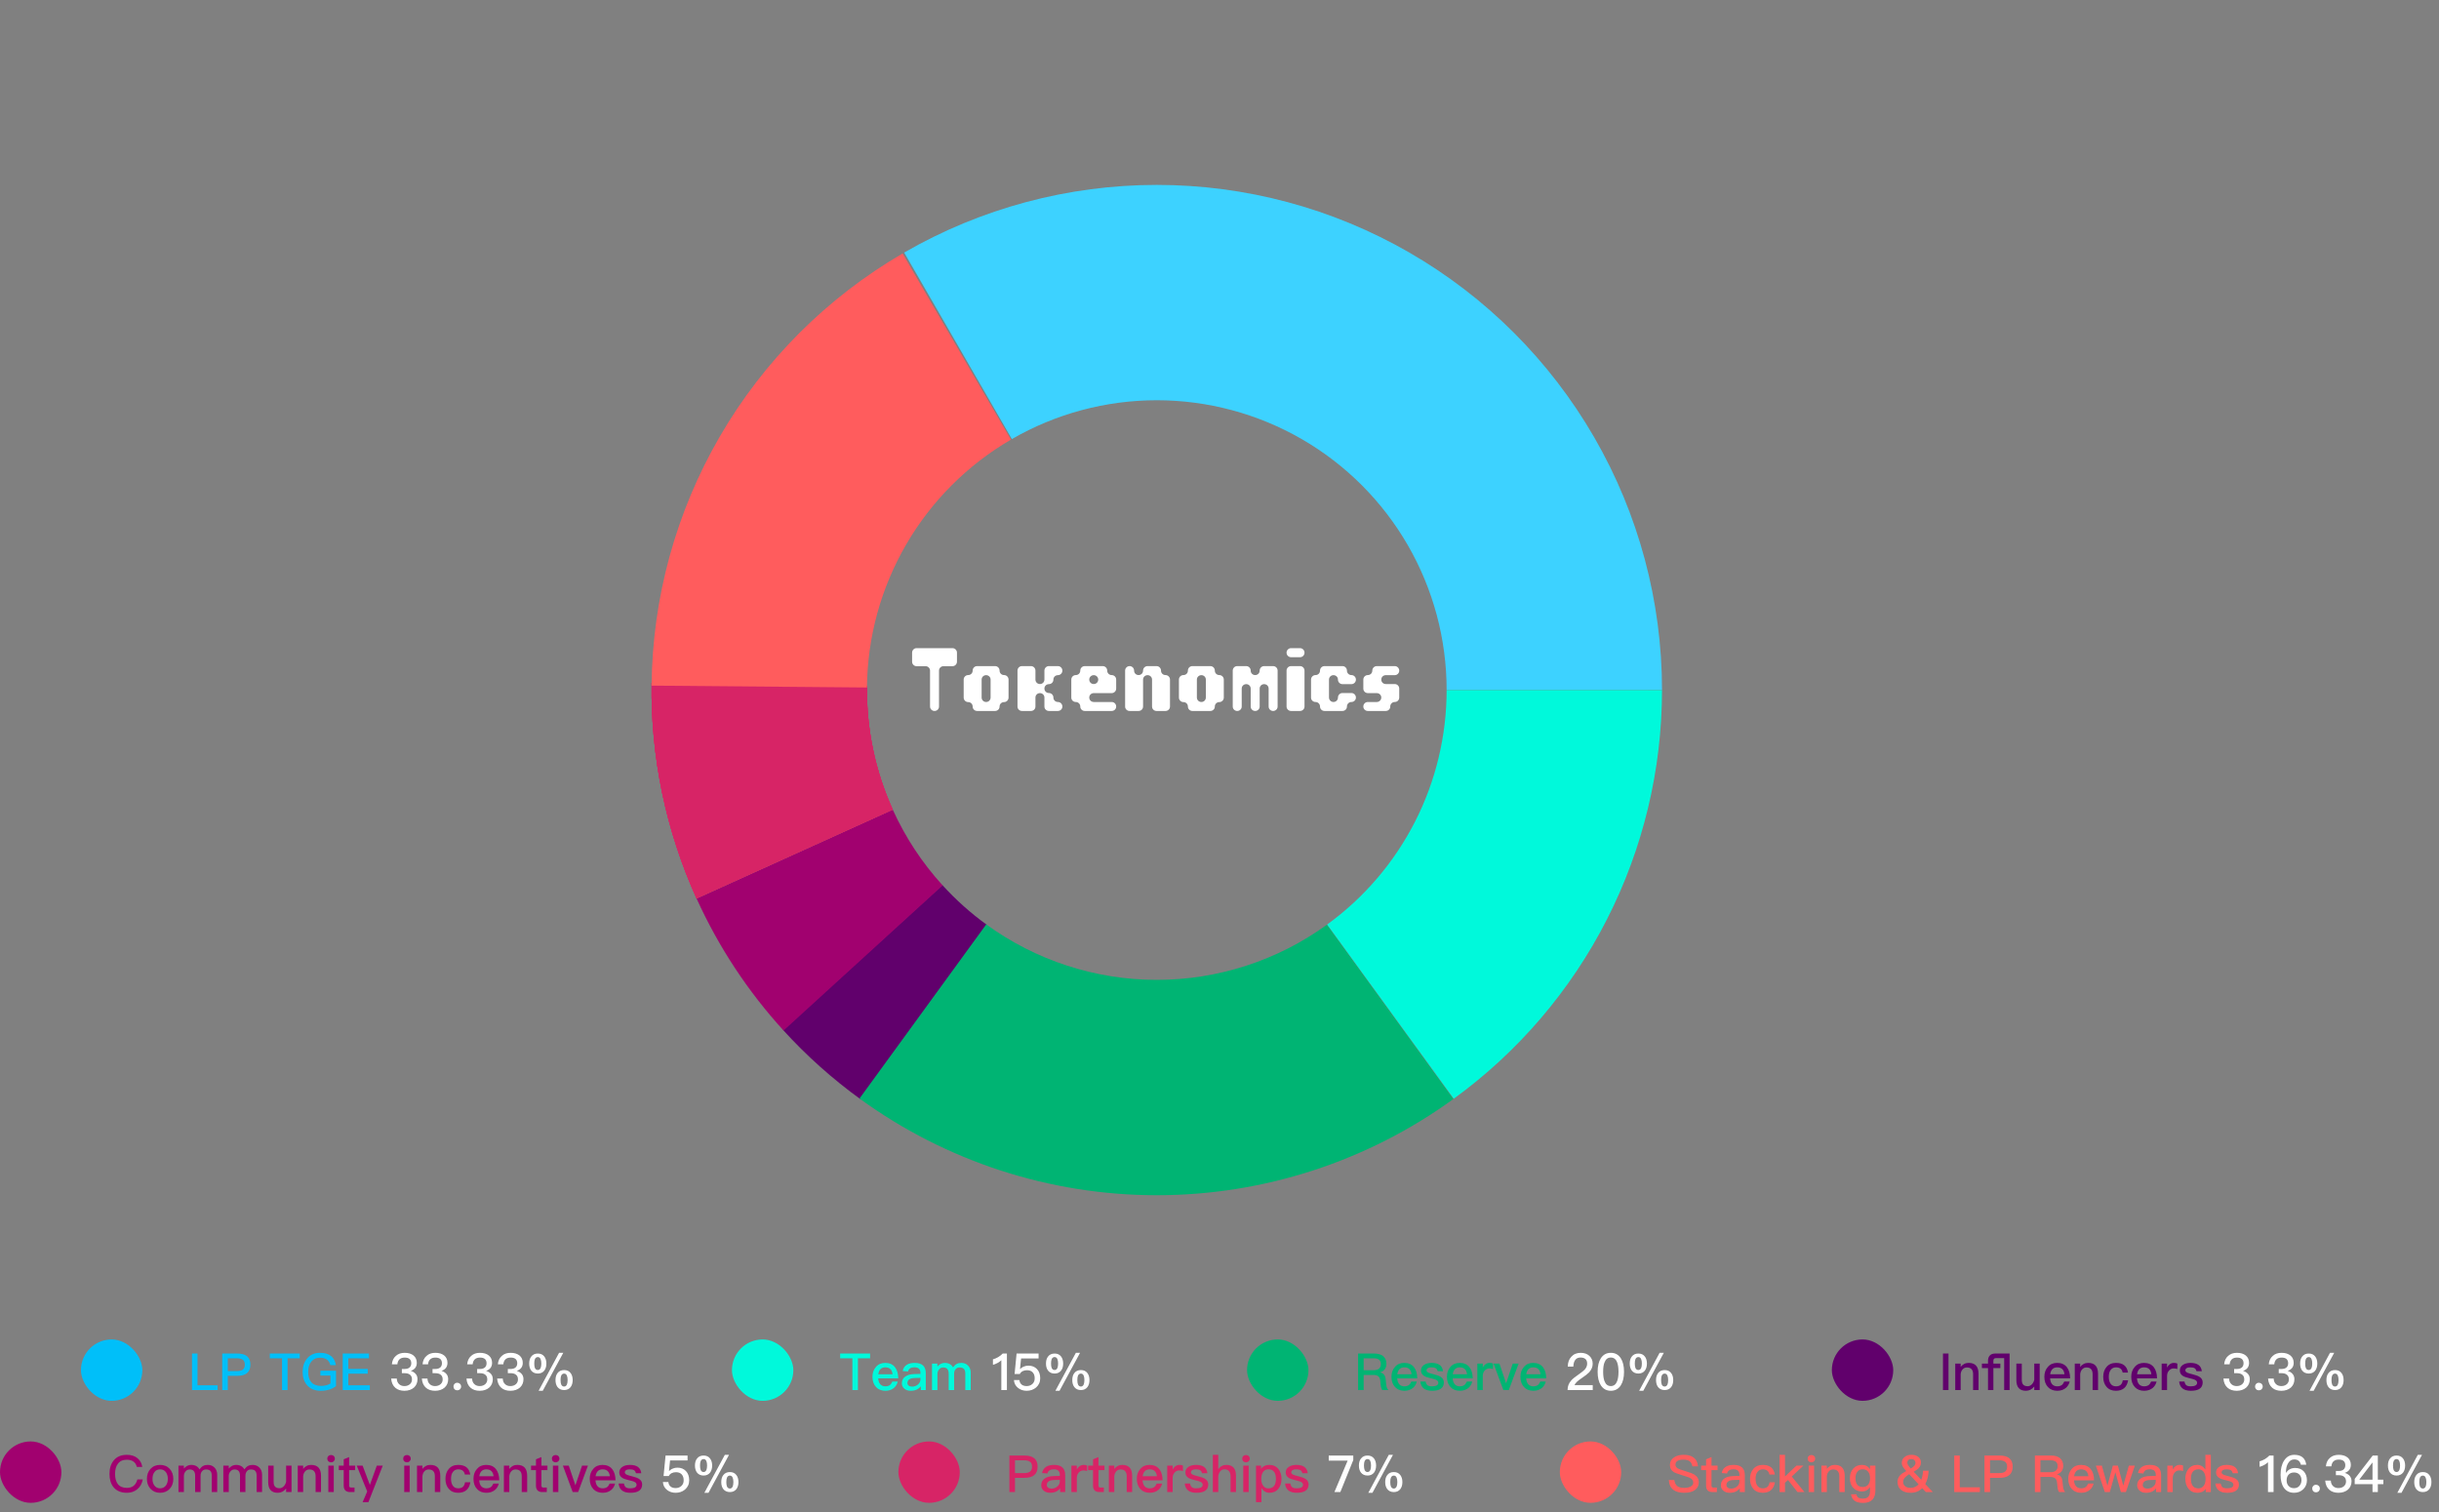 <svg width="700" height="434" viewBox="0 0 700 434" fill="none" xmlns="http://www.w3.org/2000/svg">
<rect x="0" y="0" width="700" height="434" fill="#808080" stroke="none"/>
<path d="M263.061 191.221H265.637C266.358 191.221 266.924 191.787 266.924 192.483V202.812C266.924 203.507 267.491 204.074 268.212 204.074C268.933 204.074 269.5 203.507 269.5 202.812V192.483C269.5 191.787 270.067 191.221 270.788 191.221H273.364C274.085 191.221 274.652 190.628 274.652 189.933V187.331C274.652 186.636 274.085 186.043 273.364 186.043H263.061C262.34 186.043 261.773 186.636 261.773 187.331V189.933C261.773 190.628 262.34 191.221 263.061 191.221ZM280.442 204.074H285.594C286.315 204.074 286.881 203.507 286.881 202.812V202.786C286.881 202.09 287.448 201.524 288.169 201.524C288.891 201.524 289.457 200.931 289.457 200.236V195.059C289.457 194.363 288.891 193.771 288.169 193.771C287.448 193.771 286.881 193.204 286.881 192.509V192.483C286.881 191.787 286.315 191.195 285.594 191.195H280.442C279.721 191.195 279.154 191.787 279.154 192.483V192.509C279.154 193.204 278.588 193.771 277.866 193.771C277.145 193.771 276.578 194.363 276.578 195.059V200.236C276.578 200.931 277.145 201.524 277.866 201.524C278.588 201.524 279.154 202.09 279.154 202.786V202.812C279.154 203.507 279.721 204.074 280.442 204.074ZM284.306 195.059V200.21C284.306 200.931 283.739 201.498 283.018 201.498C282.297 201.498 281.73 200.931 281.73 200.21V195.059C281.73 194.363 282.297 193.796 283.018 193.796C283.739 193.796 284.306 194.363 284.306 195.059ZM301.038 198.922C300.317 198.922 299.75 198.356 299.75 197.634C299.75 196.939 300.317 196.372 301.038 196.372C301.759 196.372 302.326 195.78 302.326 195.084V195.059C302.326 194.363 302.893 193.796 303.614 193.796C304.335 193.796 304.902 193.204 304.902 192.509V192.483C304.902 191.787 304.335 191.195 303.614 191.195H301.038C300.317 191.195 299.75 191.787 299.75 192.483V195.059C299.75 195.78 299.184 196.346 298.462 196.346C297.741 196.346 297.174 195.78 297.174 195.059V192.483C297.174 191.787 296.608 191.195 295.887 191.195H293.311C292.59 191.195 292.023 191.787 292.023 192.483V202.812C292.023 203.507 292.59 204.074 293.311 204.074H295.887C296.608 204.074 297.174 203.507 297.174 202.812V200.21C297.174 199.515 297.741 198.948 298.462 198.948C299.184 198.948 299.75 199.515 299.75 200.21V202.812C299.75 203.507 300.317 204.074 301.038 204.074H303.614C304.335 204.074 304.902 203.507 304.902 202.812V202.786C304.902 202.09 304.335 201.498 303.614 201.498C302.893 201.498 302.326 200.931 302.326 200.21C302.326 199.515 301.759 198.922 301.038 198.922ZM316.483 191.195H311.331C310.61 191.195 310.043 191.787 310.043 192.483V192.509C310.043 193.204 309.477 193.771 308.755 193.771C308.034 193.771 307.467 194.363 307.467 195.059V200.236C307.467 200.931 308.034 201.498 308.755 201.498C309.477 201.498 310.043 202.09 310.043 202.786V202.812C310.043 203.507 310.61 204.074 311.331 204.074H319.058C319.78 204.074 320.346 203.507 320.346 202.812V202.786C320.346 202.09 319.78 201.498 319.058 201.498H313.907C313.186 201.498 312.619 200.931 312.619 200.21C312.619 199.515 313.186 198.948 313.907 198.948H319.058C319.78 198.948 320.346 198.356 320.346 197.66V195.059C320.346 194.363 319.78 193.771 319.058 193.771C318.337 193.771 317.77 193.204 317.77 192.509V192.483C317.77 191.787 317.204 191.195 316.483 191.195ZM315.195 195.059C315.195 195.78 314.628 196.346 313.907 196.346C313.186 196.346 312.619 195.78 312.619 195.059C312.619 194.363 313.186 193.796 313.907 193.796C314.628 193.796 315.195 194.363 315.195 195.059ZM331.927 191.195H329.351C328.63 191.195 328.063 191.787 328.063 192.483V192.509C328.063 193.204 327.497 193.771 326.776 193.771C326.054 193.771 325.488 193.204 325.488 192.509V192.483C325.488 191.787 324.921 191.195 324.2 191.195C323.479 191.195 322.912 191.787 322.912 192.483V202.812C322.912 203.507 323.479 204.074 324.2 204.074H326.776C327.497 204.074 328.063 203.507 328.063 202.812V195.059C328.063 194.363 328.63 193.796 329.351 193.796C330.073 193.796 330.639 194.363 330.639 195.059V202.812C330.639 203.507 331.206 204.074 331.927 204.074H334.503C335.224 204.074 335.791 203.507 335.791 202.812V195.059C335.791 194.363 335.224 193.771 334.503 193.771C333.782 193.771 333.215 193.204 333.215 192.509V192.483C333.215 191.787 332.648 191.195 331.927 191.195ZM342.22 204.074H347.372C348.093 204.074 348.659 203.507 348.659 202.812V202.786C348.659 202.09 349.226 201.524 349.947 201.524C350.669 201.524 351.235 200.931 351.235 200.236V195.059C351.235 194.363 350.669 193.771 349.947 193.771C349.226 193.771 348.659 193.204 348.659 192.509V192.483C348.659 191.787 348.093 191.195 347.372 191.195H342.22C341.499 191.195 340.932 191.787 340.932 192.483V192.509C340.932 193.204 340.365 193.771 339.644 193.771C338.923 193.771 338.356 194.363 338.356 195.059V200.236C338.356 200.931 338.923 201.524 339.644 201.524C340.365 201.524 340.932 202.09 340.932 202.786V202.812C340.932 203.507 341.499 204.074 342.22 204.074ZM346.084 195.059V200.21C346.084 200.931 345.517 201.498 344.796 201.498C344.075 201.498 343.508 200.931 343.508 200.21V195.059C343.508 194.363 344.075 193.796 344.796 193.796C345.517 193.796 346.084 194.363 346.084 195.059ZM360.24 193.771C359.519 193.771 358.952 193.204 358.952 192.509V192.483C358.952 191.787 358.386 191.195 357.665 191.195H355.089C354.368 191.195 353.801 191.787 353.801 192.483V202.812C353.801 203.507 354.368 204.074 355.089 204.074C355.81 204.074 356.377 203.507 356.377 202.812V197.634C356.377 196.939 356.943 196.372 357.665 196.372C358.386 196.372 358.952 196.939 358.952 197.634V202.812C358.952 203.507 359.519 204.074 360.24 204.074C360.961 204.074 361.528 203.507 361.528 202.812V197.634C361.528 196.939 362.095 196.372 362.816 196.372C363.537 196.372 364.104 196.939 364.104 197.634V202.812C364.104 203.507 364.671 204.074 365.392 204.074C366.113 204.074 366.68 203.507 366.68 202.812V192.483C366.68 191.787 366.113 191.195 365.392 191.195H362.816C362.095 191.195 361.528 191.787 361.528 192.483V192.509C361.528 193.204 360.961 193.771 360.24 193.771ZM373.109 186.043H370.533C369.838 186.043 369.245 186.636 369.245 187.331V187.357C369.245 188.053 369.838 188.645 370.533 188.645H373.109C373.83 188.645 374.397 188.053 374.397 187.357V187.331C374.397 186.636 373.83 186.043 373.109 186.043ZM370.533 204.074H373.109C373.83 204.074 374.397 203.507 374.397 202.812V192.483C374.397 191.787 373.83 191.195 373.109 191.195H370.533C369.838 191.195 369.245 191.787 369.245 192.483V202.812C369.245 203.507 369.838 204.074 370.533 204.074ZM380.136 204.074H385.287C386.009 204.074 386.575 203.507 386.575 202.812V202.786C386.575 202.09 387.142 201.498 387.863 201.498C388.584 201.498 389.151 200.931 389.151 200.236V200.21C389.151 199.515 388.584 198.922 387.863 198.922H385.287C384.566 198.922 383.999 199.515 383.999 200.21C383.999 200.931 383.433 201.498 382.712 201.498C381.99 201.498 381.424 200.931 381.424 200.21V195.059C381.424 194.363 381.99 193.796 382.712 193.796C383.433 193.796 383.999 194.363 383.999 195.059V195.084C383.999 195.78 384.566 196.372 385.287 196.372H387.863C388.584 196.372 389.151 195.78 389.151 195.084V195.059C389.151 194.363 388.584 193.771 387.863 193.771C387.142 193.771 386.575 193.204 386.575 192.509V192.483C386.575 191.787 386.009 191.195 385.287 191.195H380.136C379.415 191.195 378.848 191.787 378.848 192.483V192.509C378.848 193.204 378.281 193.771 377.56 193.771C376.839 193.771 376.272 194.363 376.272 195.059V200.236C376.272 200.931 376.839 201.498 377.56 201.498C378.281 201.498 378.848 202.09 378.848 202.786V202.812C378.848 203.507 379.415 204.074 380.136 204.074ZM400.295 201.498C401.017 201.498 401.583 200.931 401.583 200.236V197.634C401.583 196.939 401.017 196.346 400.295 196.346H397.72C396.998 196.346 396.432 195.78 396.432 195.084V195.059C396.432 194.363 396.998 193.796 397.72 193.796H400.295C401.017 193.796 401.583 193.204 401.583 192.509V192.483C401.583 191.787 401.017 191.195 400.295 191.195H395.144C394.423 191.195 393.856 191.787 393.856 192.483V192.509C393.856 193.204 393.289 193.771 392.568 193.771C391.847 193.771 391.28 194.363 391.28 195.059V197.66C391.28 198.356 391.847 198.948 392.568 198.948H395.144C395.865 198.948 396.432 199.515 396.432 200.21C396.432 200.931 395.865 201.498 395.144 201.498H392.568C391.847 201.498 391.28 202.09 391.28 202.786V202.812C391.28 203.507 391.847 204.074 392.568 204.074H397.72C398.441 204.074 399.007 203.507 399.007 202.812V202.786C399.007 202.09 399.574 201.498 400.295 201.498Z" fill="white"/>
<path d="M55.1 388.516V399H62.456V397.634H56.686V388.516H55.1ZM63.775 388.516V399H65.376V394.918H68.093C70.604 394.918 71.866 393.846 71.866 391.702C71.866 389.573 70.618 388.516 68.122 388.516H63.775ZM65.376 389.881H67.99C68.768 389.881 69.341 390.028 69.708 390.322C70.075 390.586 70.266 391.056 70.266 391.702C70.266 392.348 70.075 392.818 69.722 393.112C69.355 393.405 68.783 393.552 67.99 393.552H65.376V389.881ZM77.437 388.516V389.881H80.946V399H82.532V389.881H86.027V388.516H77.437ZM91.83 388.31C90.288 388.31 89.055 388.839 88.145 389.925C87.278 390.938 86.852 392.231 86.852 393.802C86.852 395.358 87.278 396.636 88.145 397.62C89.07 398.677 90.362 399.206 92.036 399.206C92.946 399.206 93.783 399.088 94.547 398.853C95.266 398.618 95.898 398.295 96.441 397.869V393.464H91.948V394.83H94.841V397.106C94.488 397.326 94.106 397.502 93.666 397.62C93.211 397.737 92.726 397.811 92.212 397.811C90.905 397.811 89.936 397.443 89.319 396.709C88.732 396.034 88.453 395.065 88.453 393.802C88.453 392.51 88.761 391.496 89.407 390.762C90.01 390.057 90.817 389.72 91.83 389.72C92.653 389.72 93.328 389.896 93.827 390.263C94.327 390.615 94.65 391.144 94.796 391.849H96.412C96.221 390.674 95.751 389.808 95.002 389.22C94.224 388.604 93.167 388.31 91.83 388.31ZM98.363 388.516V399H106.146V397.634H99.964V394.301H105.544V392.935H99.964V389.881H105.896V388.516H98.363Z" fill="#00BFF9"/>
<path d="M116.14 388.31C115.113 388.31 114.276 388.589 113.629 389.176C112.939 389.764 112.558 390.571 112.469 391.614H114.041C114.099 390.968 114.32 390.483 114.672 390.16C115.024 389.837 115.524 389.676 116.155 389.676C116.772 389.676 117.256 389.808 117.579 390.101C117.873 390.38 118.035 390.777 118.035 391.306C118.035 391.834 117.858 392.245 117.535 392.524C117.212 392.803 116.728 392.95 116.082 392.95H115.333V394.154H116.096C116.787 394.154 117.315 394.301 117.668 394.595C118.049 394.888 118.24 395.344 118.24 395.96C118.24 396.489 118.049 396.915 117.697 397.267C117.286 397.649 116.742 397.855 116.067 397.855C115.45 397.855 114.951 397.678 114.569 397.326C114.129 396.944 113.908 396.401 113.879 395.696H112.264C112.352 396.871 112.763 397.767 113.497 398.383C114.143 398.927 115.01 399.206 116.082 399.206C117.198 399.206 118.123 398.883 118.828 398.266C119.488 397.649 119.826 396.856 119.826 395.887C119.826 395.27 119.65 394.756 119.298 394.36C118.974 393.978 118.505 393.684 117.888 393.493C119.033 393.112 119.621 392.333 119.621 391.188C119.621 390.292 119.298 389.587 118.681 389.074C118.035 388.56 117.198 388.31 116.14 388.31ZM124.945 388.31C123.917 388.31 123.08 388.589 122.434 389.176C121.744 389.764 121.362 390.571 121.274 391.614H122.845C122.904 390.968 123.124 390.483 123.477 390.16C123.829 389.837 124.328 389.676 124.96 389.676C125.577 389.676 126.061 389.808 126.384 390.101C126.678 390.38 126.839 390.777 126.839 391.306C126.839 391.834 126.663 392.245 126.34 392.524C126.017 392.803 125.533 392.95 124.886 392.95H124.138V394.154H124.901C125.591 394.154 126.12 394.301 126.472 394.595C126.854 394.888 127.045 395.344 127.045 395.96C127.045 396.489 126.854 396.915 126.502 397.267C126.091 397.649 125.547 397.855 124.872 397.855C124.255 397.855 123.756 397.678 123.374 397.326C122.933 396.944 122.713 396.401 122.684 395.696H121.069C121.157 396.871 121.568 397.767 122.302 398.383C122.948 398.927 123.814 399.206 124.886 399.206C126.002 399.206 126.927 398.883 127.632 398.266C128.293 397.649 128.631 396.856 128.631 395.887C128.631 395.27 128.455 394.756 128.102 394.36C127.779 393.978 127.309 393.684 126.693 393.493C127.838 393.112 128.425 392.333 128.425 391.188C128.425 390.292 128.102 389.587 127.485 389.074C126.839 388.56 126.002 388.31 124.945 388.31ZM131.239 396.9C130.916 396.9 130.666 397.003 130.475 397.209C130.255 397.414 130.152 397.678 130.152 398.001C130.152 398.295 130.255 398.559 130.475 398.78C130.666 398.971 130.916 399.073 131.239 399.073C131.533 399.073 131.797 398.971 132.017 398.78C132.223 398.559 132.34 398.295 132.34 398.001C132.34 397.678 132.223 397.414 132.017 397.209C131.797 397.003 131.533 396.9 131.239 396.9ZM137.751 388.31C136.723 388.31 135.886 388.589 135.24 389.176C134.55 389.764 134.168 390.571 134.08 391.614H135.651C135.71 390.968 135.93 390.483 136.282 390.16C136.635 389.837 137.134 389.676 137.765 389.676C138.382 389.676 138.867 389.808 139.19 390.101C139.483 390.38 139.645 390.777 139.645 391.306C139.645 391.834 139.469 392.245 139.146 392.524C138.823 392.803 138.338 392.95 137.692 392.95H136.943V394.154H137.707C138.397 394.154 138.925 394.301 139.278 394.595C139.66 394.888 139.851 395.344 139.851 395.96C139.851 396.489 139.66 396.915 139.307 397.267C138.896 397.649 138.353 397.855 137.677 397.855C137.061 397.855 136.561 397.678 136.18 397.326C135.739 396.944 135.519 396.401 135.489 395.696H133.874C133.962 396.871 134.373 397.767 135.108 398.383C135.754 398.927 136.62 399.206 137.692 399.206C138.808 399.206 139.733 398.883 140.438 398.266C141.099 397.649 141.436 396.856 141.436 395.887C141.436 395.27 141.26 394.756 140.908 394.36C140.585 393.978 140.115 393.684 139.498 393.493C140.643 393.112 141.231 392.333 141.231 391.188C141.231 390.292 140.908 389.587 140.291 389.074C139.645 388.56 138.808 388.31 137.751 388.31ZM146.555 388.31C145.528 388.31 144.691 388.589 144.044 389.176C143.354 389.764 142.973 390.571 142.884 391.614H144.456C144.514 390.968 144.735 390.483 145.087 390.16C145.439 389.837 145.939 389.676 146.57 389.676C147.187 389.676 147.671 389.808 147.994 390.101C148.288 390.38 148.45 390.777 148.45 391.306C148.45 391.834 148.273 392.245 147.95 392.524C147.627 392.803 147.143 392.95 146.497 392.95H145.748V394.154H146.511C147.202 394.154 147.73 394.301 148.083 394.595C148.464 394.888 148.655 395.344 148.655 395.96C148.655 396.489 148.464 396.915 148.112 397.267C147.701 397.649 147.157 397.855 146.482 397.855C145.865 397.855 145.366 397.678 144.984 397.326C144.544 396.944 144.323 396.401 144.294 395.696H142.679C142.767 396.871 143.178 397.767 143.912 398.383C144.558 398.927 145.425 399.206 146.497 399.206C147.613 399.206 148.538 398.883 149.243 398.266C149.903 397.649 150.241 396.856 150.241 395.887C150.241 395.27 150.065 394.756 149.713 394.36C149.389 393.978 148.92 393.684 148.303 393.493C149.448 393.112 150.036 392.333 150.036 391.188C150.036 390.292 149.713 389.587 149.096 389.074C148.45 388.56 147.613 388.31 146.555 388.31ZM161.909 393.259C161.087 393.259 160.456 393.538 160.015 394.125C159.619 394.624 159.428 395.3 159.428 396.137C159.428 396.959 159.619 397.62 160.015 398.148C160.456 398.706 161.087 399 161.909 399C162.717 399 163.334 398.706 163.774 398.148C164.156 397.634 164.362 396.959 164.362 396.137C164.362 395.3 164.156 394.624 163.774 394.125C163.334 393.538 162.717 393.259 161.909 393.259ZM160.456 388.31L154.582 399.206H155.771L161.66 388.31H160.456ZM154.362 388.516C153.539 388.516 152.908 388.795 152.467 389.382C152.071 389.881 151.88 390.557 151.88 391.394C151.88 392.216 152.071 392.877 152.467 393.405C152.908 393.963 153.539 394.257 154.362 394.257C155.169 394.257 155.786 393.963 156.227 393.405C156.608 392.891 156.814 392.216 156.814 391.394C156.814 390.557 156.608 389.881 156.227 389.382C155.786 388.795 155.169 388.516 154.362 388.516ZM161.909 394.272C162.276 394.272 162.541 394.463 162.702 394.859C162.834 395.167 162.908 395.593 162.908 396.137C162.908 396.665 162.834 397.076 162.717 397.385C162.541 397.781 162.276 397.987 161.909 397.987C161.527 397.987 161.248 397.796 161.072 397.414C160.94 397.091 160.881 396.665 160.881 396.137C160.881 395.579 160.94 395.153 161.072 394.844C161.248 394.463 161.527 394.272 161.909 394.272ZM154.362 389.529C154.729 389.529 154.993 389.72 155.155 390.116C155.287 390.424 155.36 390.85 155.36 391.394C155.36 391.922 155.287 392.333 155.169 392.642C154.993 393.038 154.729 393.244 154.362 393.244C153.98 393.244 153.701 393.053 153.525 392.671C153.392 392.348 153.334 391.922 153.334 391.394C153.334 390.836 153.392 390.41 153.525 390.101C153.701 389.72 153.98 389.529 154.362 389.529Z" fill="white"/>
<rect x="23.235" y="384.468" width="17.621" height="17.621" rx="8.81" fill="#00BFF9"/>
<path d="M241.129 388.516V389.881H244.638V399H246.224V389.881H249.719V388.516H241.129ZM254.054 391.203C252.938 391.203 252.042 391.585 251.396 392.363C250.721 393.126 250.398 394.066 250.398 395.197C250.398 396.445 250.75 397.429 251.455 398.163C252.101 398.853 252.997 399.206 254.113 399.206C255.126 399.206 255.963 398.912 256.624 398.339C257.152 397.869 257.49 397.267 257.666 396.562H256.11C255.904 397.003 255.684 397.341 255.42 397.546C255.082 397.796 254.641 397.928 254.098 397.928C253.481 397.928 252.997 397.722 252.644 397.341C252.292 396.944 252.101 396.372 252.042 395.637H257.798C257.784 394.286 257.475 393.229 256.888 392.466C256.242 391.614 255.287 391.203 254.054 391.203ZM254.098 392.48C255.331 392.48 256.022 393.141 256.168 394.463H252.072C252.16 393.817 252.38 393.332 252.703 392.994C253.055 392.642 253.511 392.48 254.098 392.48ZM262.548 391.203C261.608 391.203 260.845 391.364 260.287 391.717C259.641 392.098 259.229 392.715 259.068 393.538L260.61 393.67C260.698 393.244 260.918 392.935 261.27 392.73C261.564 392.554 261.961 392.466 262.445 392.466C263.591 392.466 264.163 392.994 264.163 394.051V394.36L262.46 394.404C261.344 394.433 260.463 394.654 259.846 395.094C259.171 395.549 258.833 396.21 258.833 397.062C258.833 397.693 259.068 398.207 259.552 398.604C259.993 399 260.61 399.206 261.403 399.206C262.078 399.206 262.665 399.073 263.165 398.838C263.605 398.618 263.972 398.31 264.266 397.928V399H265.705V394.154C265.705 393.229 265.47 392.524 265.015 392.04C264.486 391.482 263.664 391.203 262.548 391.203ZM264.163 395.491V395.931C264.163 396.518 263.914 397.018 263.444 397.414C262.974 397.811 262.416 398.016 261.755 398.016C261.359 398.016 261.036 397.913 260.801 397.722C260.551 397.532 260.433 397.297 260.433 397.003C260.433 396.063 261.138 395.564 262.563 395.535L264.163 395.491ZM271.128 391.203C270.365 391.203 269.66 391.54 269.043 392.245V391.408H267.487V399H269.043V394.433C269.043 393.905 269.19 393.449 269.513 393.082C269.807 392.701 270.218 392.51 270.717 392.51C271.745 392.51 272.274 393.097 272.274 394.301V399H273.83V394.33C273.83 393.772 273.977 393.317 274.271 392.994C274.565 392.671 274.917 392.51 275.357 392.51C275.945 392.51 276.385 392.642 276.65 392.935C276.914 393.214 277.046 393.67 277.046 394.286V399H278.603V394.022C278.603 393.17 278.338 392.495 277.839 391.981C277.325 391.452 276.679 391.203 275.901 391.203C275.387 391.203 274.961 391.291 274.609 391.482C274.227 391.673 273.86 392.01 273.522 392.48C273.052 391.629 272.244 391.203 271.128 391.203Z" fill="#00F9DB"/>
<path d="M287.78 388.516C287.427 388.897 286.987 389.235 286.458 389.558C285.929 389.852 285.445 390.057 284.975 390.175V391.761C285.944 391.482 286.752 391.041 287.383 390.439V399H288.984V388.516H287.78ZM291.762 388.516L291.189 394.389H292.687C292.893 394.007 293.172 393.728 293.553 393.552C293.906 393.376 294.302 393.303 294.772 393.303C295.477 393.303 296.006 393.508 296.387 393.919C296.769 394.33 296.96 394.903 296.96 395.637C296.96 396.313 296.74 396.841 296.299 397.253C295.859 397.649 295.316 397.855 294.669 397.855C294.082 397.855 293.612 397.722 293.26 397.458C292.863 397.164 292.628 396.709 292.57 396.122H290.998C291.072 397.091 291.483 397.869 292.232 398.427C292.907 398.941 293.715 399.206 294.655 399.206C295.697 399.206 296.593 398.897 297.342 398.28C298.135 397.59 298.546 396.709 298.546 395.623C298.546 394.492 298.223 393.611 297.606 392.965C296.99 392.319 296.182 391.996 295.198 391.996C294.728 391.996 294.288 392.069 293.906 392.231C293.48 392.377 293.113 392.612 292.79 392.95H292.746L293.054 389.925H298.076V388.516H291.762ZM310.229 393.259C309.407 393.259 308.775 393.538 308.335 394.125C307.938 394.624 307.747 395.3 307.747 396.137C307.747 396.959 307.938 397.62 308.335 398.148C308.775 398.706 309.407 399 310.229 399C311.036 399 311.653 398.706 312.094 398.148C312.476 397.634 312.681 396.959 312.681 396.137C312.681 395.3 312.476 394.624 312.094 394.125C311.653 393.538 311.036 393.259 310.229 393.259ZM308.775 388.31L302.901 399.206H304.091L309.979 388.31H308.775ZM302.681 388.516C301.859 388.516 301.228 388.795 300.787 389.382C300.391 389.881 300.2 390.557 300.2 391.394C300.2 392.216 300.391 392.877 300.787 393.405C301.228 393.963 301.859 394.257 302.681 394.257C303.489 394.257 304.106 393.963 304.546 393.405C304.928 392.891 305.133 392.216 305.133 391.394C305.133 390.557 304.928 389.881 304.546 389.382C304.106 388.795 303.489 388.516 302.681 388.516ZM310.229 394.272C310.596 394.272 310.86 394.463 311.022 394.859C311.154 395.167 311.227 395.593 311.227 396.137C311.227 396.665 311.154 397.076 311.036 397.385C310.86 397.781 310.596 397.987 310.229 397.987C309.847 397.987 309.568 397.796 309.392 397.414C309.26 397.091 309.201 396.665 309.201 396.137C309.201 395.579 309.26 395.153 309.392 394.844C309.568 394.463 309.847 394.272 310.229 394.272ZM302.681 389.529C303.048 389.529 303.313 389.72 303.474 390.116C303.606 390.424 303.68 390.85 303.68 391.394C303.68 391.922 303.606 392.333 303.489 392.642C303.313 393.038 303.048 393.244 302.681 393.244C302.299 393.244 302.02 393.053 301.844 392.671C301.712 392.348 301.653 391.922 301.653 391.394C301.653 390.836 301.712 390.41 301.844 390.101C302.02 389.72 302.299 389.529 302.681 389.529Z" fill="white"/>
<rect x="210.072" y="384.468" width="17.621" height="17.621" rx="8.81" fill="#00F9DB"/>
<path d="M389.773 388.516V399H391.374V394.668H394.208C394.81 394.668 395.265 394.786 395.588 395.05C395.896 395.314 396.087 395.725 396.146 396.313L396.278 397.62C396.337 398.207 396.484 398.677 396.733 399H398.466C398.114 398.618 397.908 398.104 397.849 397.458L397.673 395.784C397.556 394.756 397.042 394.14 396.102 393.934V393.905C396.675 393.758 397.13 393.449 397.467 392.98C397.761 392.554 397.908 392.069 397.908 391.511C397.908 390.513 397.585 389.764 396.939 389.235C396.322 388.751 395.47 388.516 394.413 388.516H389.773ZM391.374 389.881H394.193C394.927 389.881 395.456 390.013 395.808 390.292C396.131 390.557 396.307 390.982 396.307 391.57C396.307 392.128 396.131 392.554 395.793 392.847C395.441 393.141 394.912 393.303 394.208 393.303H391.374V389.881ZM403.009 391.203C401.893 391.203 400.997 391.585 400.351 392.363C399.676 393.126 399.353 394.066 399.353 395.197C399.353 396.445 399.705 397.429 400.41 398.163C401.056 398.853 401.952 399.206 403.068 399.206C404.081 399.206 404.918 398.912 405.579 398.339C406.107 397.869 406.445 397.267 406.621 396.562H405.065C404.859 397.003 404.639 397.341 404.375 397.546C404.037 397.796 403.596 397.928 403.053 397.928C402.436 397.928 401.952 397.722 401.599 397.341C401.247 396.944 401.056 396.372 400.997 395.637H406.753C406.739 394.286 406.43 393.229 405.843 392.466C405.197 391.614 404.242 391.203 403.009 391.203ZM403.053 392.48C404.287 392.48 404.977 393.141 405.124 394.463H401.027C401.115 393.817 401.335 393.332 401.658 392.994C402.01 392.642 402.466 392.48 403.053 392.48ZM410.916 391.203C410.005 391.203 409.256 391.394 408.684 391.79C408.111 392.172 407.832 392.715 407.832 393.405C407.832 394.051 408.126 394.565 408.713 394.933C409.065 395.167 409.697 395.388 410.593 395.593C411.371 395.769 411.885 395.916 412.12 396.034C412.56 396.239 412.795 396.533 412.795 396.9C412.795 397.576 412.179 397.928 410.974 397.928C410.387 397.928 409.976 397.825 409.712 397.634C409.447 397.429 409.256 397.062 409.168 396.548H407.641C407.817 398.31 408.933 399.206 411.018 399.206C413.265 399.206 414.396 398.398 414.396 396.797C414.396 396.122 414.087 395.593 413.485 395.212C413.074 394.947 412.428 394.698 411.562 394.492C410.798 394.301 410.299 394.154 410.035 394.037C409.623 393.846 409.418 393.626 409.418 393.361C409.418 393.068 409.55 392.833 409.829 392.686C410.064 392.539 410.416 392.48 410.886 392.48C411.415 392.48 411.826 392.568 412.09 392.745C412.34 392.906 412.516 393.185 412.634 393.596H414.146C413.97 391.996 412.883 391.203 410.916 391.203ZM418.926 391.203C417.81 391.203 416.915 391.585 416.269 392.363C415.593 393.126 415.27 394.066 415.27 395.197C415.27 396.445 415.622 397.429 416.327 398.163C416.973 398.853 417.869 399.206 418.985 399.206C419.998 399.206 420.835 398.912 421.496 398.339C422.025 397.869 422.362 397.267 422.539 396.562H420.982C420.777 397.003 420.556 397.341 420.292 397.546C419.954 397.796 419.514 397.928 418.97 397.928C418.354 397.928 417.869 397.722 417.517 397.341C417.164 396.944 416.973 396.372 416.915 395.637H422.671C422.656 394.286 422.348 393.229 421.76 392.466C421.114 391.614 420.16 391.203 418.926 391.203ZM418.97 392.48C420.204 392.48 420.894 393.141 421.041 394.463H416.944C417.032 393.817 417.252 393.332 417.575 392.994C417.928 392.642 418.383 392.48 418.97 392.48ZM427.523 391.203C427.053 391.203 426.642 391.335 426.29 391.629C425.996 391.834 425.746 392.143 425.556 392.554V391.408H423.999V399H425.556V394.977C425.556 394.316 425.746 393.772 426.143 393.361C426.51 392.98 426.936 392.789 427.406 392.789C427.758 392.789 428.125 392.833 428.507 392.95V391.394C428.243 391.261 427.905 391.203 427.523 391.203ZM428.655 391.408L431.474 399H433.031L435.85 391.408H434.161L432.252 397.062L430.344 391.408H428.655ZM440.02 391.203C438.904 391.203 438.009 391.585 437.363 392.363C436.687 393.126 436.364 394.066 436.364 395.197C436.364 396.445 436.716 397.429 437.421 398.163C438.067 398.853 438.963 399.206 440.079 399.206C441.092 399.206 441.929 398.912 442.59 398.339C443.119 397.869 443.456 397.267 443.633 396.562H442.076C441.871 397.003 441.65 397.341 441.386 397.546C441.048 397.796 440.608 397.928 440.064 397.928C439.448 397.928 438.963 397.722 438.611 397.341C438.258 396.944 438.067 396.372 438.009 395.637H443.765C443.75 394.286 443.442 393.229 442.854 392.466C442.208 391.614 441.254 391.203 440.02 391.203ZM440.064 392.48C441.298 392.48 441.988 393.141 442.135 394.463H438.038C438.126 393.817 438.346 393.332 438.669 392.994C439.022 392.642 439.477 392.48 440.064 392.48Z" fill="#00B473"/>
<path d="M453.669 388.31C452.553 388.31 451.642 388.677 450.967 389.441C450.306 390.145 449.968 391.085 449.954 392.26H451.554C451.584 391.408 451.76 390.777 452.112 390.336C452.45 389.881 452.949 389.661 453.61 389.661C454.227 389.661 454.711 389.808 455.034 390.101C455.357 390.395 455.519 390.836 455.519 391.423C455.519 392.04 455.269 392.612 454.799 393.141C454.506 393.449 454.006 393.846 453.302 394.345C452.112 395.167 451.319 395.799 450.937 396.254C450.233 397.047 449.895 397.957 449.895 399H457.119V397.59H451.877C452.097 397.018 452.773 396.357 453.904 395.608C454.946 394.903 455.666 394.345 456.077 393.919C456.752 393.17 457.105 392.348 457.105 391.438C457.105 390.513 456.782 389.764 456.15 389.176C455.504 388.589 454.667 388.31 453.669 388.31ZM462.312 388.31C461.078 388.31 460.124 388.824 459.448 389.866C458.832 390.821 458.523 392.113 458.523 393.758C458.523 395.388 458.832 396.68 459.448 397.649C460.124 398.677 461.078 399.206 462.312 399.206C463.545 399.206 464.5 398.677 465.175 397.649C465.792 396.68 466.1 395.373 466.1 393.758C466.1 392.128 465.792 390.836 465.175 389.866C464.5 388.824 463.545 388.31 462.312 388.31ZM462.312 389.661C463.164 389.661 463.78 390.131 464.133 391.085C464.382 391.731 464.514 392.627 464.514 393.758C464.514 394.874 464.382 395.769 464.133 396.43C463.78 397.37 463.164 397.855 462.312 397.855C461.445 397.855 460.843 397.37 460.491 396.43C460.227 395.769 460.109 394.874 460.109 393.758C460.109 392.627 460.227 391.731 460.491 391.085C460.843 390.131 461.445 389.661 462.312 389.661ZM477.768 393.259C476.946 393.259 476.315 393.538 475.874 394.125C475.478 394.624 475.287 395.3 475.287 396.137C475.287 396.959 475.478 397.62 475.874 398.148C476.315 398.706 476.946 399 477.768 399C478.576 399 479.193 398.706 479.633 398.148C480.015 397.634 480.221 396.959 480.221 396.137C480.221 395.3 480.015 394.624 479.633 394.125C479.193 393.538 478.576 393.259 477.768 393.259ZM476.315 388.31L470.441 399.206H471.631L477.519 388.31H476.315ZM470.221 388.516C469.399 388.516 468.767 388.795 468.327 389.382C467.93 389.881 467.739 390.557 467.739 391.394C467.739 392.216 467.93 392.877 468.327 393.405C468.767 393.963 469.399 394.257 470.221 394.257C471.028 394.257 471.645 393.963 472.086 393.405C472.468 392.891 472.673 392.216 472.673 391.394C472.673 390.557 472.468 389.881 472.086 389.382C471.645 388.795 471.028 388.516 470.221 388.516ZM477.768 394.272C478.136 394.272 478.4 394.463 478.561 394.859C478.694 395.167 478.767 395.593 478.767 396.137C478.767 396.665 478.694 397.076 478.576 397.385C478.4 397.781 478.136 397.987 477.768 397.987C477.387 397.987 477.108 397.796 476.931 397.414C476.799 397.091 476.741 396.665 476.741 396.137C476.741 395.579 476.799 395.153 476.931 394.844C477.108 394.463 477.387 394.272 477.768 394.272ZM470.221 389.529C470.588 389.529 470.852 389.72 471.014 390.116C471.146 390.424 471.219 390.85 471.219 391.394C471.219 391.922 471.146 392.333 471.028 392.642C470.852 393.038 470.588 393.244 470.221 393.244C469.839 393.244 469.56 393.053 469.384 392.671C469.252 392.348 469.193 391.922 469.193 391.394C469.193 390.836 469.252 390.41 469.384 390.101C469.56 389.72 469.839 389.529 470.221 389.529Z" fill="white"/>
<rect x="357.909" y="384.468" width="17.621" height="17.621" rx="8.81" fill="#00B473"/>
<path d="M557.639 388.516V399H559.225V388.516H557.639ZM565.01 391.203C564.54 391.203 564.114 391.291 563.732 391.496C563.35 391.687 563.013 391.966 562.719 392.348V391.408H561.162V399H562.719V394.433C562.778 393.817 562.998 393.332 563.35 392.98C563.673 392.656 564.07 392.51 564.51 392.51C565.685 392.51 566.287 393.156 566.287 394.448V399H567.844V394.316C567.844 392.231 566.889 391.203 565.01 391.203ZM572.619 388.516C571.943 388.516 571.444 388.692 571.091 389.074C570.739 389.426 570.563 389.94 570.563 390.586V391.408H568.815V392.686H570.563V399H572.105V392.686H574.102V391.408H572.105V390.63C572.105 390.351 572.163 390.145 572.281 390.028C572.398 389.896 572.589 389.837 572.839 389.837H575.203V399H576.759V388.516H572.619ZM578.7 391.408V396.137C578.7 398.178 579.611 399.206 581.446 399.206C582.401 399.206 583.193 398.794 583.84 397.972V399H585.396V391.408H583.84V396.048C583.707 396.606 583.458 397.062 583.105 397.399C582.753 397.722 582.386 397.899 581.975 397.899C581.373 397.899 580.932 397.737 580.668 397.443C580.389 397.15 580.257 396.68 580.257 396.034V391.408H578.7ZM590.391 391.203C589.275 391.203 588.379 391.585 587.733 392.363C587.058 393.126 586.735 394.066 586.735 395.197C586.735 396.445 587.087 397.429 587.792 398.163C588.438 398.853 589.334 399.206 590.45 399.206C591.463 399.206 592.3 398.912 592.961 398.339C593.489 397.869 593.827 397.267 594.003 396.562H592.447C592.241 397.003 592.021 397.341 591.756 397.546C591.419 397.796 590.978 397.928 590.435 397.928C589.818 397.928 589.334 397.722 588.981 397.341C588.629 396.944 588.438 396.372 588.379 395.637H594.135C594.121 394.286 593.812 393.229 593.225 392.466C592.579 391.614 591.624 391.203 590.391 391.203ZM590.435 392.48C591.668 392.48 592.359 393.141 592.505 394.463H588.409C588.497 393.817 588.717 393.332 589.04 392.994C589.392 392.642 589.848 392.48 590.435 392.48ZM599.311 391.203C598.841 391.203 598.415 391.291 598.033 391.496C597.651 391.687 597.314 391.966 597.02 392.348V391.408H595.464V399H597.02V394.433C597.079 393.817 597.299 393.332 597.651 392.98C597.975 392.656 598.371 392.51 598.812 392.51C599.986 392.51 600.588 393.156 600.588 394.448V399H602.145V394.316C602.145 392.231 601.19 391.203 599.311 391.203ZM607.301 391.203C606.127 391.203 605.216 391.599 604.556 392.392C603.939 393.126 603.63 394.066 603.63 395.212C603.63 396.386 603.939 397.326 604.57 398.06C605.216 398.824 606.112 399.206 607.272 399.206C608.241 399.206 609.034 398.956 609.622 398.471C610.209 397.972 610.605 397.209 610.782 396.195H609.24C609.093 397.341 608.447 397.928 607.287 397.928C606.611 397.928 606.112 397.678 605.774 397.209C605.407 396.724 605.231 396.048 605.231 395.197C605.231 394.345 605.407 393.67 605.789 393.2C606.156 392.715 606.655 392.48 607.301 392.48C607.83 392.48 608.256 392.598 608.579 392.847C608.902 393.082 609.108 393.464 609.21 393.978H610.752C610.605 393.038 610.224 392.333 609.636 391.864C609.049 391.423 608.271 391.203 607.301 391.203ZM615.328 391.203C614.212 391.203 613.316 391.585 612.67 392.363C611.995 393.126 611.672 394.066 611.672 395.197C611.672 396.445 612.024 397.429 612.729 398.163C613.375 398.853 614.271 399.206 615.387 399.206C616.4 399.206 617.237 398.912 617.898 398.339C618.426 397.869 618.764 397.267 618.94 396.562H617.384C617.178 397.003 616.958 397.341 616.694 397.546C616.356 397.796 615.915 397.928 615.372 397.928C614.755 397.928 614.271 397.722 613.918 397.341C613.566 396.944 613.375 396.372 613.316 395.637H619.072C619.058 394.286 618.749 393.229 618.162 392.466C617.516 391.614 616.561 391.203 615.328 391.203ZM615.372 392.48C616.606 392.48 617.296 393.141 617.443 394.463H613.346C613.434 393.817 613.654 393.332 613.977 392.994C614.33 392.642 614.785 392.48 615.372 392.48ZM623.925 391.203C623.455 391.203 623.044 391.335 622.691 391.629C622.398 391.834 622.148 392.143 621.957 392.554V391.408H620.401V399H621.957V394.977C621.957 394.316 622.148 393.772 622.545 393.361C622.912 392.98 623.338 392.789 623.807 392.789C624.16 392.789 624.527 392.833 624.909 392.95V391.394C624.644 391.261 624.307 391.203 623.925 391.203ZM628.698 391.203C627.788 391.203 627.039 391.394 626.466 391.79C625.894 392.172 625.615 392.715 625.615 393.405C625.615 394.051 625.908 394.565 626.496 394.933C626.848 395.167 627.479 395.388 628.375 395.593C629.153 395.769 629.667 395.916 629.902 396.034C630.343 396.239 630.578 396.533 630.578 396.9C630.578 397.576 629.961 397.928 628.757 397.928C628.17 397.928 627.758 397.825 627.494 397.634C627.23 397.429 627.039 397.062 626.951 396.548H625.424C625.6 398.31 626.716 399.206 628.801 399.206C631.048 399.206 632.178 398.398 632.178 396.797C632.178 396.122 631.87 395.593 631.268 395.212C630.857 394.947 630.211 394.698 629.344 394.492C628.581 394.301 628.082 394.154 627.817 394.037C627.406 393.846 627.2 393.626 627.2 393.361C627.2 393.068 627.333 392.833 627.612 392.686C627.847 392.539 628.199 392.48 628.669 392.48C629.197 392.48 629.609 392.568 629.873 392.745C630.123 392.906 630.299 393.185 630.416 393.596H631.929C631.753 391.996 630.666 391.203 628.698 391.203Z" fill="#61006C"/>
<path d="M642.01 388.31C640.982 388.31 640.145 388.589 639.499 389.176C638.809 389.764 638.427 390.571 638.339 391.614H639.91C639.969 390.968 640.189 390.483 640.542 390.16C640.894 389.837 641.393 389.676 642.025 389.676C642.641 389.676 643.126 389.808 643.449 390.101C643.743 390.38 643.904 390.777 643.904 391.306C643.904 391.834 643.728 392.245 643.405 392.524C643.082 392.803 642.597 392.95 641.951 392.95H641.202V394.154H641.966C642.656 394.154 643.185 394.301 643.537 394.595C643.919 394.888 644.11 395.344 644.11 395.96C644.11 396.489 643.919 396.915 643.566 397.267C643.155 397.649 642.612 397.855 641.937 397.855C641.32 397.855 640.821 397.678 640.439 397.326C639.998 396.944 639.778 396.401 639.749 395.696H638.133C638.221 396.871 638.633 397.767 639.367 398.383C640.013 398.927 640.879 399.206 641.951 399.206C643.067 399.206 643.992 398.883 644.697 398.266C645.358 397.649 645.696 396.856 645.696 395.887C645.696 395.27 645.519 394.756 645.167 394.36C644.844 393.978 644.374 393.684 643.757 393.493C644.903 393.112 645.49 392.333 645.49 391.188C645.49 390.292 645.167 389.587 644.55 389.074C643.904 388.56 643.067 388.31 642.01 388.31ZM648.304 396.9C647.981 396.9 647.731 397.003 647.54 397.209C647.32 397.414 647.217 397.678 647.217 398.001C647.217 398.295 647.32 398.559 647.54 398.78C647.731 398.971 647.981 399.073 648.304 399.073C648.597 399.073 648.862 398.971 649.082 398.78C649.288 398.559 649.405 398.295 649.405 398.001C649.405 397.678 649.288 397.414 649.082 397.209C648.862 397.003 648.597 396.9 648.304 396.9ZM654.816 388.31C653.788 388.31 652.951 388.589 652.305 389.176C651.614 389.764 651.233 390.571 651.144 391.614H652.716C652.774 390.968 652.995 390.483 653.347 390.16C653.7 389.837 654.199 389.676 654.83 389.676C655.447 389.676 655.932 389.808 656.255 390.101C656.548 390.38 656.71 390.777 656.71 391.306C656.71 391.834 656.534 392.245 656.211 392.524C655.887 392.803 655.403 392.95 654.757 392.95H654.008V394.154H654.771C655.462 394.154 655.99 394.301 656.343 394.595C656.724 394.888 656.915 395.344 656.915 395.96C656.915 396.489 656.724 396.915 656.372 397.267C655.961 397.649 655.418 397.855 654.742 397.855C654.125 397.855 653.626 397.678 653.244 397.326C652.804 396.944 652.584 396.401 652.554 395.696H650.939C651.027 396.871 651.438 397.767 652.172 398.383C652.818 398.927 653.685 399.206 654.757 399.206C655.873 399.206 656.798 398.883 657.503 398.266C658.163 397.649 658.501 396.856 658.501 395.887C658.501 395.27 658.325 394.756 657.973 394.36C657.65 393.978 657.18 393.684 656.563 393.493C657.708 393.112 658.296 392.333 658.296 391.188C658.296 390.292 657.973 389.587 657.356 389.074C656.71 388.56 655.873 388.31 654.816 388.31ZM670.169 393.259C669.347 393.259 668.716 393.538 668.275 394.125C667.879 394.624 667.688 395.3 667.688 396.137C667.688 396.959 667.879 397.62 668.275 398.148C668.716 398.706 669.347 399 670.169 399C670.977 399 671.594 398.706 672.034 398.148C672.416 397.634 672.622 396.959 672.622 396.137C672.622 395.3 672.416 394.624 672.034 394.125C671.594 393.538 670.977 393.259 670.169 393.259ZM668.716 388.31L662.842 399.206H664.031L669.92 388.31H668.716ZM662.622 388.516C661.799 388.516 661.168 388.795 660.727 389.382C660.331 389.881 660.14 390.557 660.14 391.394C660.14 392.216 660.331 392.877 660.727 393.405C661.168 393.963 661.799 394.257 662.622 394.257C663.429 394.257 664.046 393.963 664.487 393.405C664.868 392.891 665.074 392.216 665.074 391.394C665.074 390.557 664.868 389.881 664.487 389.382C664.046 388.795 663.429 388.516 662.622 388.516ZM670.169 394.272C670.536 394.272 670.801 394.463 670.962 394.859C671.094 395.167 671.168 395.593 671.168 396.137C671.168 396.665 671.094 397.076 670.977 397.385C670.801 397.781 670.536 397.987 670.169 397.987C669.788 397.987 669.509 397.796 669.332 397.414C669.2 397.091 669.141 396.665 669.141 396.137C669.141 395.579 669.2 395.153 669.332 394.844C669.509 394.463 669.788 394.272 670.169 394.272ZM662.622 389.529C662.989 389.529 663.253 389.72 663.415 390.116C663.547 390.424 663.62 390.85 663.62 391.394C663.62 391.922 663.547 392.333 663.429 392.642C663.253 393.038 662.989 393.244 662.622 393.244C662.24 393.244 661.961 393.053 661.785 392.671C661.653 392.348 661.594 391.922 661.594 391.394C661.594 390.836 661.653 390.41 661.785 390.101C661.961 389.72 662.24 389.529 662.622 389.529Z" fill="white"/>
<rect x="525.745" y="384.468" width="17.621" height="17.621" rx="8.81" fill="#61006C"/>
<path d="M36.416 417.589C34.742 417.589 33.48 418.132 32.599 419.248C31.806 420.232 31.424 421.495 31.424 423.051C31.424 424.637 31.791 425.9 32.555 426.84C33.421 427.926 34.713 428.484 36.431 428.484C37.562 428.484 38.531 428.161 39.339 427.515C40.205 426.825 40.748 425.871 40.983 424.652H39.427C39.221 425.474 38.854 426.091 38.325 426.502C37.826 426.884 37.18 427.075 36.416 427.075C35.242 427.075 34.375 426.708 33.817 425.973C33.289 425.283 33.025 424.314 33.025 423.051C33.025 421.832 33.289 420.863 33.832 420.159C34.405 419.38 35.257 418.998 36.387 418.998C37.151 418.998 37.767 419.16 38.267 419.498C38.766 419.835 39.104 420.364 39.28 421.069H40.836C40.675 420.012 40.205 419.16 39.441 418.543C38.648 417.897 37.635 417.589 36.416 417.589ZM45.953 420.482C44.808 420.482 43.883 420.863 43.192 421.627C42.502 422.376 42.164 423.33 42.164 424.49C42.164 425.636 42.502 426.59 43.178 427.324C43.883 428.088 44.808 428.484 45.953 428.484C47.098 428.484 48.023 428.088 48.728 427.324C49.404 426.59 49.742 425.636 49.742 424.49C49.742 423.33 49.389 422.376 48.714 421.627C48.023 420.863 47.098 420.482 45.953 420.482ZM45.953 421.759C46.672 421.759 47.23 422.038 47.642 422.611C47.994 423.095 48.17 423.727 48.17 424.49C48.17 425.239 47.994 425.856 47.642 426.355C47.23 426.913 46.672 427.207 45.953 427.207C45.233 427.207 44.675 426.913 44.279 426.355C43.927 425.871 43.765 425.254 43.765 424.49C43.765 423.727 43.927 423.095 44.279 422.611C44.675 422.038 45.233 421.759 45.953 421.759ZM54.862 420.482C54.098 420.482 53.393 420.819 52.776 421.524V420.687H51.22V428.279H52.776V423.712C52.776 423.183 52.923 422.728 53.246 422.361C53.54 421.979 53.951 421.788 54.45 421.788C55.478 421.788 56.007 422.376 56.007 423.58V428.279H57.563V423.609C57.563 423.051 57.71 422.596 58.004 422.273C58.298 421.95 58.65 421.788 59.091 421.788C59.678 421.788 60.118 421.921 60.383 422.214C60.647 422.493 60.779 422.948 60.779 423.565V428.279H62.336V423.301C62.336 422.449 62.072 421.774 61.572 421.26C61.058 420.731 60.412 420.482 59.634 420.482C59.12 420.482 58.694 420.57 58.342 420.761C57.96 420.951 57.593 421.289 57.255 421.759C56.785 420.907 55.978 420.482 54.862 420.482ZM67.739 420.482C66.975 420.482 66.27 420.819 65.654 421.524V420.687H64.097V428.279H65.654V423.712C65.654 423.183 65.8 422.728 66.124 422.361C66.417 421.979 66.828 421.788 67.328 421.788C68.356 421.788 68.884 422.376 68.884 423.58V428.279H70.441V423.609C70.441 423.051 70.588 422.596 70.881 422.273C71.175 421.95 71.527 421.788 71.968 421.788C72.555 421.788 72.996 421.921 73.26 422.214C73.524 422.493 73.656 422.948 73.656 423.565V428.279H75.213V423.301C75.213 422.449 74.949 421.774 74.45 421.26C73.936 420.731 73.289 420.482 72.511 420.482C71.997 420.482 71.571 420.57 71.219 420.761C70.837 420.951 70.47 421.289 70.132 421.759C69.662 420.907 68.855 420.482 67.739 420.482ZM76.974 420.687V425.415C76.974 427.456 77.885 428.484 79.72 428.484C80.675 428.484 81.468 428.073 82.114 427.251V428.279H83.67V420.687H82.114V425.327C81.982 425.885 81.732 426.341 81.38 426.678C81.027 427.001 80.66 427.178 80.249 427.178C79.647 427.178 79.206 427.016 78.942 426.722C78.663 426.429 78.531 425.959 78.531 425.313V420.687H76.974ZM89.297 420.482C88.827 420.482 88.401 420.57 88.019 420.775C87.637 420.966 87.299 421.245 87.006 421.627V420.687H85.449V428.279H87.006V423.712C87.065 423.095 87.285 422.611 87.637 422.258C87.96 421.935 88.357 421.788 88.797 421.788C89.972 421.788 90.574 422.435 90.574 423.727V428.279H92.131V423.595C92.131 421.509 91.176 420.482 89.297 420.482ZM95.011 417.648C94.703 417.648 94.453 417.736 94.248 417.941C94.042 418.132 93.939 418.382 93.939 418.69C93.939 418.984 94.042 419.248 94.248 419.454C94.453 419.645 94.703 419.747 95.011 419.747C95.305 419.747 95.569 419.645 95.775 419.454C95.98 419.248 96.098 418.998 96.098 418.69C96.098 418.382 95.995 418.132 95.79 417.941C95.584 417.736 95.32 417.648 95.011 417.648ZM94.233 420.687V428.279H95.79V420.687H94.233ZM100.202 418.235L98.645 418.881V420.687H97.236V421.979H98.645V426.385C98.645 426.987 98.777 427.442 99.071 427.765C99.365 428.103 99.849 428.279 100.495 428.279H101.744V426.987H100.745C100.554 426.987 100.422 426.928 100.334 426.84C100.246 426.737 100.202 426.59 100.202 426.385V421.979H101.935V420.687H100.202V418.235ZM102.38 420.687L105.39 428.103L104.069 431.186H105.728L109.854 420.687H108.151L106.154 426.223L104.069 420.687H102.38ZM116.794 417.648C116.485 417.648 116.236 417.736 116.03 417.941C115.824 418.132 115.722 418.382 115.722 418.69C115.722 418.984 115.824 419.248 116.03 419.454C116.236 419.645 116.485 419.747 116.794 419.747C117.087 419.747 117.352 419.645 117.557 419.454C117.763 419.248 117.88 418.998 117.88 418.69C117.88 418.382 117.777 418.132 117.572 417.941C117.366 417.736 117.102 417.648 116.794 417.648ZM116.015 420.687V428.279H117.572V420.687H116.015ZM123.526 420.482C123.056 420.482 122.63 420.57 122.248 420.775C121.867 420.966 121.529 421.245 121.235 421.627V420.687H119.679V428.279H121.235V423.712C121.294 423.095 121.514 422.611 121.867 422.258C122.19 421.935 122.586 421.788 123.027 421.788C124.201 421.788 124.804 422.435 124.804 423.727V428.279H126.36V423.595C126.36 421.509 125.406 420.482 123.526 420.482ZM131.517 420.482C130.342 420.482 129.432 420.878 128.771 421.671C128.154 422.405 127.846 423.345 127.846 424.49C127.846 425.665 128.154 426.605 128.785 427.339C129.432 428.103 130.327 428.484 131.487 428.484C132.456 428.484 133.249 428.235 133.837 427.75C134.424 427.251 134.821 426.487 134.997 425.474H133.455C133.308 426.62 132.662 427.207 131.502 427.207C130.827 427.207 130.327 426.957 129.99 426.487C129.622 426.003 129.446 425.327 129.446 424.476C129.446 423.624 129.622 422.948 130.004 422.479C130.371 421.994 130.871 421.759 131.517 421.759C132.045 421.759 132.471 421.877 132.794 422.126C133.117 422.361 133.323 422.743 133.426 423.257H134.967C134.821 422.317 134.439 421.612 133.851 421.142C133.264 420.702 132.486 420.482 131.517 420.482ZM139.543 420.482C138.427 420.482 137.532 420.863 136.885 421.642C136.21 422.405 135.887 423.345 135.887 424.476C135.887 425.724 136.239 426.708 136.944 427.442C137.59 428.132 138.486 428.484 139.602 428.484C140.615 428.484 141.452 428.191 142.113 427.618C142.642 427.148 142.979 426.546 143.156 425.841H141.599C141.393 426.282 141.173 426.62 140.909 426.825C140.571 427.075 140.131 427.207 139.587 427.207C138.971 427.207 138.486 427.001 138.134 426.62C137.781 426.223 137.59 425.65 137.532 424.916H143.288C143.273 423.565 142.965 422.508 142.377 421.744C141.731 420.893 140.777 420.482 139.543 420.482ZM139.587 421.759C140.821 421.759 141.511 422.42 141.658 423.741H137.561C137.649 423.095 137.869 422.611 138.192 422.273C138.545 421.921 139 421.759 139.587 421.759ZM148.463 420.482C147.993 420.482 147.567 420.57 147.186 420.775C146.804 420.966 146.466 421.245 146.172 421.627V420.687H144.616V428.279H146.172V423.712C146.231 423.095 146.451 422.611 146.804 422.258C147.127 421.935 147.523 421.788 147.964 421.788C149.139 421.788 149.741 422.435 149.741 423.727V428.279H151.297V423.595C151.297 421.509 150.343 420.482 148.463 420.482ZM155.382 418.235L153.825 418.881V420.687H152.416V421.979H153.825V426.385C153.825 426.987 153.958 427.442 154.251 427.765C154.545 428.103 155.029 428.279 155.676 428.279H156.924V426.987H155.925C155.734 426.987 155.602 426.928 155.514 426.84C155.426 426.737 155.382 426.59 155.382 426.385V421.979H157.115V420.687H155.382V418.235ZM159.469 417.648C159.161 417.648 158.911 417.736 158.706 417.941C158.5 418.132 158.397 418.382 158.397 418.69C158.397 418.984 158.5 419.248 158.706 419.454C158.911 419.645 159.161 419.747 159.469 419.747C159.763 419.747 160.027 419.645 160.233 419.454C160.438 419.248 160.556 418.998 160.556 418.69C160.556 418.382 160.453 418.132 160.247 417.941C160.042 417.736 159.778 417.648 159.469 417.648ZM158.691 420.687V428.279H160.247V420.687H158.691ZM161.547 420.687L164.366 428.279H165.923L168.742 420.687H167.053L165.144 426.341L163.235 420.687H161.547ZM172.912 420.482C171.796 420.482 170.901 420.863 170.254 421.642C169.579 422.405 169.256 423.345 169.256 424.476C169.256 425.724 169.608 426.708 170.313 427.442C170.959 428.132 171.855 428.484 172.971 428.484C173.984 428.484 174.821 428.191 175.482 427.618C176.011 427.148 176.348 426.546 176.525 425.841H174.968C174.762 426.282 174.542 426.62 174.278 426.825C173.94 427.075 173.5 427.207 172.956 427.207C172.34 427.207 171.855 427.001 171.503 426.62C171.15 426.223 170.959 425.65 170.901 424.916H176.657C176.642 423.565 176.334 422.508 175.746 421.744C175.1 420.893 174.146 420.482 172.912 420.482ZM172.956 421.759C174.19 421.759 174.88 422.42 175.027 423.741H170.93C171.018 423.095 171.238 422.611 171.561 422.273C171.914 421.921 172.369 421.759 172.956 421.759ZM180.819 420.482C179.909 420.482 179.16 420.672 178.587 421.069C178.014 421.451 177.735 421.994 177.735 422.684C177.735 423.33 178.029 423.844 178.616 424.211C178.969 424.446 179.6 424.667 180.496 424.872C181.274 425.048 181.788 425.195 182.023 425.313C182.464 425.518 182.699 425.812 182.699 426.179C182.699 426.854 182.082 427.207 180.878 427.207C180.29 427.207 179.879 427.104 179.615 426.913C179.351 426.708 179.16 426.341 179.072 425.827H177.544C177.721 427.589 178.837 428.484 180.922 428.484C183.168 428.484 184.299 427.677 184.299 426.076C184.299 425.401 183.991 424.872 183.389 424.49C182.978 424.226 182.331 423.976 181.465 423.771C180.702 423.58 180.202 423.433 179.938 423.316C179.527 423.125 179.321 422.904 179.321 422.64C179.321 422.346 179.453 422.111 179.732 421.965C179.967 421.818 180.32 421.759 180.79 421.759C181.318 421.759 181.729 421.847 181.994 422.023C182.243 422.185 182.42 422.464 182.537 422.875H184.049C183.873 421.274 182.787 420.482 180.819 420.482Z" fill="#A1016F"/>
<path d="M191.018 417.794L190.445 423.668H191.943C192.148 423.286 192.427 423.007 192.809 422.831C193.162 422.655 193.558 422.581 194.028 422.581C194.733 422.581 195.261 422.787 195.643 423.198C196.025 423.609 196.216 424.182 196.216 424.916C196.216 425.592 195.996 426.12 195.555 426.531C195.115 426.928 194.571 427.133 193.925 427.133C193.338 427.133 192.868 427.001 192.515 426.737C192.119 426.443 191.884 425.988 191.825 425.401H190.254C190.328 426.37 190.739 427.148 191.488 427.706C192.163 428.22 192.971 428.484 193.91 428.484C194.953 428.484 195.849 428.176 196.598 427.559C197.391 426.869 197.802 425.988 197.802 424.901C197.802 423.771 197.479 422.89 196.862 422.244C196.245 421.598 195.438 421.274 194.454 421.274C193.984 421.274 193.543 421.348 193.162 421.509C192.736 421.656 192.369 421.891 192.046 422.229H192.001L192.31 419.204H197.332V417.794H191.018ZM209.485 422.537C208.662 422.537 208.031 422.816 207.59 423.404C207.194 423.903 207.003 424.578 207.003 425.415C207.003 426.238 207.194 426.899 207.59 427.427C208.031 427.985 208.662 428.279 209.485 428.279C210.292 428.279 210.909 427.985 211.349 427.427C211.731 426.913 211.937 426.238 211.937 425.415C211.937 424.578 211.731 423.903 211.349 423.404C210.909 422.816 210.292 422.537 209.485 422.537ZM208.031 417.589L202.157 428.484H203.347L209.235 417.589H208.031ZM201.937 417.794C201.115 417.794 200.483 418.073 200.043 418.661C199.646 419.16 199.455 419.835 199.455 420.672C199.455 421.495 199.646 422.156 200.043 422.684C200.483 423.242 201.115 423.536 201.937 423.536C202.745 423.536 203.361 423.242 203.802 422.684C204.184 422.17 204.389 421.495 204.389 420.672C204.389 419.835 204.184 419.16 203.802 418.661C203.361 418.073 202.745 417.794 201.937 417.794ZM209.485 423.551C209.852 423.551 210.116 423.741 210.277 424.138C210.41 424.446 210.483 424.872 210.483 425.415C210.483 425.944 210.41 426.355 210.292 426.664C210.116 427.06 209.852 427.266 209.485 427.266C209.103 427.266 208.824 427.075 208.648 426.693C208.515 426.37 208.457 425.944 208.457 425.415C208.457 424.857 208.515 424.432 208.648 424.123C208.824 423.741 209.103 423.551 209.485 423.551ZM201.937 418.808C202.304 418.808 202.568 418.998 202.73 419.395C202.862 419.703 202.935 420.129 202.935 420.672C202.935 421.201 202.862 421.612 202.745 421.921C202.568 422.317 202.304 422.523 201.937 422.523C201.555 422.523 201.276 422.332 201.1 421.95C200.968 421.627 200.909 421.201 200.909 420.672C200.909 420.114 200.968 419.689 201.1 419.38C201.276 418.998 201.555 418.808 201.937 418.808Z" fill="white"/>
<rect y="413.747" width="17.621" height="17.621" rx="8.81" fill="#A1016F"/>
<path d="M289.701 417.794V428.279H291.302V424.197H294.018C296.529 424.197 297.792 423.125 297.792 420.981C297.792 418.852 296.544 417.794 294.048 417.794H289.701ZM291.302 419.16H293.916C294.694 419.16 295.266 419.307 295.634 419.601C296.001 419.865 296.192 420.335 296.192 420.981C296.192 421.627 296.001 422.097 295.648 422.39C295.281 422.684 294.709 422.831 293.916 422.831H291.302V419.16ZM302.555 420.482C301.615 420.482 300.852 420.643 300.294 420.995C299.647 421.377 299.236 421.994 299.075 422.816L300.617 422.948C300.705 422.523 300.925 422.214 301.277 422.009C301.571 421.832 301.967 421.744 302.452 421.744C303.597 421.744 304.17 422.273 304.17 423.33V423.639L302.467 423.683C301.351 423.712 300.47 423.932 299.853 424.373C299.178 424.828 298.84 425.489 298.84 426.341C298.84 426.972 299.075 427.486 299.559 427.882C300 428.279 300.617 428.484 301.409 428.484C302.085 428.484 302.672 428.352 303.172 428.117C303.612 427.897 303.979 427.589 304.273 427.207V428.279H305.712V423.433C305.712 422.508 305.477 421.803 305.022 421.319C304.493 420.761 303.671 420.482 302.555 420.482ZM304.17 424.769V425.21C304.17 425.797 303.92 426.296 303.451 426.693C302.981 427.089 302.423 427.295 301.762 427.295C301.365 427.295 301.042 427.192 300.807 427.001C300.558 426.81 300.44 426.575 300.44 426.282C300.44 425.342 301.145 424.843 302.57 424.813L304.17 424.769ZM311.018 420.482C310.548 420.482 310.137 420.614 309.784 420.907C309.491 421.113 309.241 421.421 309.05 421.832V420.687H307.494V428.279H309.05V424.255C309.05 423.595 309.241 423.051 309.638 422.64C310.005 422.258 310.43 422.067 310.9 422.067C311.253 422.067 311.62 422.111 312.002 422.229V420.672C311.737 420.54 311.4 420.482 311.018 420.482ZM315.263 418.235L313.706 418.881V420.687H312.296V421.979H313.706V426.385C313.706 426.987 313.838 427.442 314.132 427.765C314.426 428.103 314.91 428.279 315.556 428.279H316.804V426.987H315.806C315.615 426.987 315.483 426.928 315.395 426.84C315.307 426.737 315.263 426.59 315.263 426.385V421.979H316.995V420.687H315.263V418.235ZM322.096 420.482C321.626 420.482 321.2 420.57 320.818 420.775C320.437 420.966 320.099 421.245 319.805 421.627V420.687H318.249V428.279H319.805V423.712C319.864 423.095 320.084 422.611 320.437 422.258C320.76 421.935 321.156 421.788 321.597 421.788C322.771 421.788 323.373 422.435 323.373 423.727V428.279H324.93V423.595C324.93 421.509 323.975 420.482 322.096 420.482ZM329.925 420.482C328.809 420.482 327.913 420.863 327.267 421.642C326.592 422.405 326.269 423.345 326.269 424.476C326.269 425.724 326.621 426.708 327.326 427.442C327.972 428.132 328.868 428.484 329.984 428.484C330.997 428.484 331.834 428.191 332.495 427.618C333.023 427.148 333.361 426.546 333.537 425.841H331.981C331.775 426.282 331.555 426.62 331.291 426.825C330.953 427.075 330.512 427.207 329.969 427.207C329.352 427.207 328.868 427.001 328.515 426.62C328.163 426.223 327.972 425.65 327.913 424.916H333.669C333.655 423.565 333.346 422.508 332.759 421.744C332.113 420.893 331.158 420.482 329.925 420.482ZM329.969 421.759C331.202 421.759 331.893 422.42 332.039 423.741H327.943C328.031 423.095 328.251 422.611 328.574 422.273C328.926 421.921 329.382 421.759 329.969 421.759ZM338.522 420.482C338.052 420.482 337.641 420.614 337.288 420.907C336.995 421.113 336.745 421.421 336.554 421.832V420.687H334.998V428.279H336.554V424.255C336.554 423.595 336.745 423.051 337.142 422.64C337.509 422.258 337.934 422.067 338.404 422.067C338.757 422.067 339.124 422.111 339.506 422.229V420.672C339.241 420.54 338.904 420.482 338.522 420.482ZM343.295 420.482C342.385 420.482 341.636 420.672 341.063 421.069C340.491 421.451 340.212 421.994 340.212 422.684C340.212 423.33 340.505 423.844 341.093 424.211C341.445 424.446 342.076 424.667 342.972 424.872C343.75 425.048 344.264 425.195 344.499 425.313C344.94 425.518 345.175 425.812 345.175 426.179C345.175 426.854 344.558 427.207 343.354 427.207C342.767 427.207 342.355 427.104 342.091 426.913C341.827 426.708 341.636 426.341 341.548 425.827H340.021C340.197 427.589 341.313 428.484 343.398 428.484C345.645 428.484 346.775 427.677 346.775 426.076C346.775 425.401 346.467 424.872 345.865 424.49C345.454 424.226 344.808 423.976 343.941 423.771C343.178 423.58 342.678 423.433 342.414 423.316C342.003 423.125 341.797 422.904 341.797 422.64C341.797 422.346 341.93 422.111 342.209 421.965C342.444 421.818 342.796 421.759 343.266 421.759C343.794 421.759 344.206 421.847 344.47 422.023C344.72 422.185 344.896 422.464 345.013 422.875H346.526C346.349 421.274 345.263 420.482 343.295 420.482ZM348.09 417.589V428.279H349.647V424.02C349.647 423.36 349.808 422.816 350.146 422.39C350.469 421.965 350.895 421.759 351.423 421.759C352.011 421.759 352.466 421.935 352.76 422.302C353.024 422.655 353.171 423.154 353.171 423.83V428.279H354.727V423.565C354.727 422.567 354.507 421.803 354.066 421.289C353.597 420.746 352.906 420.482 351.996 420.482C351.511 420.482 351.086 420.57 350.704 420.775C350.278 420.981 349.926 421.319 349.647 421.759V417.589H348.09ZM357.595 417.648C357.286 417.648 357.037 417.736 356.831 417.941C356.625 418.132 356.523 418.382 356.523 418.69C356.523 418.984 356.625 419.248 356.831 419.454C357.037 419.645 357.286 419.747 357.595 419.747C357.888 419.747 358.153 419.645 358.358 419.454C358.564 419.248 358.681 418.998 358.681 418.69C358.681 418.382 358.578 418.132 358.373 417.941C358.167 417.736 357.903 417.648 357.595 417.648ZM356.816 420.687V428.279H358.373V420.687H356.816ZM364.283 420.482C363.255 420.482 362.462 420.849 361.933 421.598V420.687H360.48V431.186H362.036V427.163C362.653 428.044 363.417 428.484 364.356 428.484C365.443 428.484 366.309 428.088 366.926 427.295C367.499 426.561 367.792 425.636 367.792 424.52C367.792 423.345 367.499 422.405 366.911 421.671C366.265 420.878 365.399 420.482 364.283 420.482ZM364.048 421.744C364.812 421.744 365.37 422.009 365.737 422.567C366.03 423.037 366.192 423.683 366.192 424.52C366.192 425.357 366.016 426.003 365.693 426.473C365.325 426.972 364.767 427.222 364.004 427.222C363.417 427.222 362.947 426.987 362.594 426.531C362.183 426.032 361.992 425.371 361.992 424.564V424.432C361.992 423.653 362.154 423.022 362.477 422.552C362.844 422.009 363.372 421.744 364.048 421.744ZM372.09 420.482C371.179 420.482 370.43 420.672 369.858 421.069C369.285 421.451 369.006 421.994 369.006 422.684C369.006 423.33 369.3 423.844 369.887 424.211C370.24 424.446 370.871 424.667 371.767 424.872C372.545 425.048 373.059 425.195 373.294 425.313C373.734 425.518 373.969 425.812 373.969 426.179C373.969 426.854 373.353 427.207 372.149 427.207C371.561 427.207 371.15 427.104 370.886 426.913C370.621 426.708 370.43 426.341 370.342 425.827H368.815C368.991 427.589 370.107 428.484 372.193 428.484C374.439 428.484 375.57 427.677 375.57 426.076C375.57 425.401 375.262 424.872 374.66 424.49C374.248 424.226 373.602 423.976 372.736 423.771C371.972 423.58 371.473 423.433 371.209 423.316C370.798 423.125 370.592 422.904 370.592 422.64C370.592 422.346 370.724 422.111 371.003 421.965C371.238 421.818 371.591 421.759 372.06 421.759C372.589 421.759 373 421.847 373.265 422.023C373.514 422.185 373.69 422.464 373.808 422.875H375.32C375.144 421.274 374.057 420.482 372.09 420.482Z" fill="#D72466"/>
<path d="M381.349 417.794V419.248H386.782L382.979 428.279H384.682L388.397 419.087V417.794H381.349ZM400.038 422.537C399.216 422.537 398.585 422.816 398.144 423.404C397.748 423.903 397.557 424.578 397.557 425.415C397.557 426.238 397.748 426.899 398.144 427.427C398.585 427.985 399.216 428.279 400.038 428.279C400.846 428.279 401.463 427.985 401.903 427.427C402.285 426.913 402.491 426.238 402.491 425.415C402.491 424.578 402.285 423.903 401.903 423.404C401.463 422.816 400.846 422.537 400.038 422.537ZM398.585 417.589L392.711 428.484H393.9L399.789 417.589H398.585ZM392.491 417.794C391.668 417.794 391.037 418.073 390.596 418.661C390.2 419.16 390.009 419.835 390.009 420.672C390.009 421.495 390.2 422.156 390.596 422.684C391.037 423.242 391.668 423.536 392.491 423.536C393.298 423.536 393.915 423.242 394.356 422.684C394.737 422.17 394.943 421.495 394.943 420.672C394.943 419.835 394.737 419.16 394.356 418.661C393.915 418.073 393.298 417.794 392.491 417.794ZM400.038 423.551C400.405 423.551 400.67 423.741 400.831 424.138C400.963 424.446 401.037 424.872 401.037 425.415C401.037 425.944 400.963 426.355 400.846 426.664C400.67 427.06 400.405 427.266 400.038 427.266C399.657 427.266 399.378 427.075 399.201 426.693C399.069 426.37 399.01 425.944 399.01 425.415C399.01 424.857 399.069 424.432 399.201 424.123C399.378 423.741 399.657 423.551 400.038 423.551ZM392.491 418.808C392.858 418.808 393.122 418.998 393.284 419.395C393.416 419.703 393.489 420.129 393.489 420.672C393.489 421.201 393.416 421.612 393.298 421.921C393.122 422.317 392.858 422.523 392.491 422.523C392.109 422.523 391.83 422.332 391.654 421.95C391.522 421.627 391.463 421.201 391.463 420.672C391.463 420.114 391.522 419.689 391.654 419.38C391.83 418.998 392.109 418.808 392.491 418.808Z" fill="white"/>
<rect x="257.837" y="413.747" width="17.621" height="17.621" rx="8.81" fill="#D72466"/>
<path d="M483.209 417.589C482.093 417.589 481.168 417.838 480.433 418.338C479.655 418.866 479.273 419.586 479.273 420.511C479.273 421.421 479.67 422.126 480.477 422.611C480.8 422.787 481.593 423.066 482.886 423.477C484.046 423.83 484.736 424.064 484.971 424.182C485.632 424.52 485.969 424.975 485.969 425.562C485.969 426.032 485.734 426.399 485.264 426.664C484.795 426.928 484.163 427.075 483.37 427.075C482.489 427.075 481.843 426.913 481.417 426.59C480.947 426.238 480.654 425.636 480.536 424.813H478.95C479.038 426.135 479.508 427.104 480.375 427.721C481.094 428.22 482.093 428.484 483.37 428.484C484.692 428.484 485.72 428.22 486.454 427.691C487.188 427.148 487.555 426.414 487.555 425.474C487.555 424.505 487.1 423.756 486.204 423.213C485.793 422.963 484.868 422.625 483.458 422.185C482.474 421.891 481.872 421.671 481.637 421.539C481.109 421.26 480.859 420.893 480.859 420.423C480.859 419.894 481.079 419.512 481.535 419.277C481.902 419.072 482.43 418.969 483.121 418.969C483.914 418.969 484.501 419.116 484.912 419.424C485.323 419.718 485.587 420.217 485.734 420.893H487.32C487.217 419.747 486.806 418.91 486.072 418.367C485.382 417.838 484.427 417.589 483.209 417.589ZM491.204 418.235L489.647 418.881V420.687H488.237V421.979H489.647V426.385C489.647 426.987 489.779 427.442 490.073 427.765C490.367 428.103 490.851 428.279 491.497 428.279H492.745V426.987H491.747C491.556 426.987 491.424 426.928 491.336 426.84C491.248 426.737 491.204 426.59 491.204 426.385V421.979H492.936V420.687H491.204V418.235ZM497.611 420.482C496.671 420.482 495.908 420.643 495.35 420.995C494.704 421.377 494.292 421.994 494.131 422.816L495.673 422.948C495.761 422.523 495.981 422.214 496.334 422.009C496.627 421.832 497.024 421.744 497.508 421.744C498.654 421.744 499.226 422.273 499.226 423.33V423.639L497.523 423.683C496.407 423.712 495.526 423.932 494.909 424.373C494.234 424.828 493.896 425.489 493.896 426.341C493.896 426.972 494.131 427.486 494.615 427.882C495.056 428.279 495.673 428.484 496.466 428.484C497.141 428.484 497.728 428.352 498.228 428.117C498.668 427.897 499.035 427.589 499.329 427.207V428.279H500.768V423.433C500.768 422.508 500.533 421.803 500.078 421.319C499.549 420.761 498.727 420.482 497.611 420.482ZM499.226 424.769V425.21C499.226 425.797 498.977 426.296 498.507 426.693C498.037 427.089 497.479 427.295 496.818 427.295C496.422 427.295 496.099 427.192 495.864 427.001C495.614 426.81 495.497 426.575 495.497 426.282C495.497 425.342 496.201 424.843 497.626 424.813L499.226 424.769ZM505.927 420.482C504.752 420.482 503.842 420.878 503.181 421.671C502.564 422.405 502.256 423.345 502.256 424.49C502.256 425.665 502.564 426.605 503.196 427.339C503.842 428.103 504.738 428.484 505.898 428.484C506.867 428.484 507.66 428.235 508.247 427.75C508.835 427.251 509.231 426.487 509.407 425.474H507.865C507.719 426.62 507.073 427.207 505.912 427.207C505.237 427.207 504.738 426.957 504.4 426.487C504.033 426.003 503.857 425.327 503.857 424.476C503.857 423.624 504.033 422.948 504.415 422.479C504.782 421.994 505.281 421.759 505.927 421.759C506.456 421.759 506.882 421.877 507.205 422.126C507.528 422.361 507.733 422.743 507.836 423.257H509.378C509.231 422.317 508.849 421.612 508.262 421.142C507.675 420.702 506.896 420.482 505.927 420.482ZM510.738 417.589V428.279H512.294V425.621L513.161 424.813L515.892 428.279H517.889L514.233 423.815L517.595 420.687H515.584L512.294 423.815V417.589H510.738ZM519.87 417.648C519.561 417.648 519.312 417.736 519.106 417.941C518.9 418.132 518.798 418.382 518.798 418.69C518.798 418.984 518.9 419.248 519.106 419.454C519.312 419.645 519.561 419.747 519.87 419.747C520.163 419.747 520.428 419.645 520.633 419.454C520.839 419.248 520.956 418.998 520.956 418.69C520.956 418.382 520.853 418.132 520.648 417.941C520.442 417.736 520.178 417.648 519.87 417.648ZM519.091 420.687V428.279H520.648V420.687H519.091ZM526.602 420.482C526.132 420.482 525.706 420.57 525.324 420.775C524.943 420.966 524.605 421.245 524.311 421.627V420.687H522.755V428.279H524.311V423.712C524.37 423.095 524.59 422.611 524.943 422.258C525.266 421.935 525.662 421.788 526.103 421.788C527.277 421.788 527.88 422.435 527.88 423.727V428.279H529.436V423.595C529.436 421.509 528.482 420.482 526.602 420.482ZM534.372 420.482C533.345 420.482 532.508 420.834 531.876 421.553C531.23 422.258 530.922 423.169 530.922 424.314C530.922 425.459 531.23 426.37 531.876 427.06C532.508 427.75 533.345 428.103 534.372 428.103C535.371 428.103 536.135 427.677 536.693 426.84V428.014C536.693 429.439 536.032 430.158 534.71 430.158C534.093 430.158 533.638 430.056 533.359 429.879C533.066 429.688 532.889 429.365 532.801 428.925H531.245C531.392 429.762 531.729 430.379 532.287 430.79C532.845 431.186 533.653 431.392 534.71 431.392C537.06 431.392 538.249 430.188 538.249 427.78V420.687H536.693V421.7C536.135 420.878 535.371 420.482 534.372 420.482ZM534.607 421.744C535.268 421.744 535.782 421.965 536.164 422.435C536.516 422.89 536.707 423.521 536.707 424.314C536.707 425.092 536.516 425.709 536.164 426.164C535.782 426.605 535.268 426.825 534.607 426.825C533.844 426.825 533.3 426.561 532.963 426.062C532.669 425.636 532.522 425.048 532.522 424.314C532.522 423.506 532.698 422.875 533.08 422.435C533.433 421.965 533.947 421.744 534.607 421.744ZM548.567 418.808C548.934 418.808 549.227 418.91 549.433 419.131C549.639 419.322 549.741 419.586 549.741 419.924C549.741 420.482 549.286 421.01 548.405 421.509C548.39 421.509 548.376 421.524 548.376 421.524C548.141 421.26 547.965 421.04 547.832 420.849C547.539 420.438 547.407 420.114 547.407 419.865C547.407 419.527 547.495 419.263 547.7 419.087C547.877 418.896 548.17 418.808 548.567 418.808ZM547.098 422.244C546.393 422.64 545.997 422.86 545.938 422.919C545.042 423.58 544.602 424.388 544.602 425.357C544.602 426.399 544.969 427.192 545.733 427.75C546.393 428.235 547.274 428.484 548.376 428.484C549.712 428.484 550.813 428.044 551.68 427.163L552.722 428.279H554.734L552.561 425.973C553.148 424.931 553.456 423.653 553.515 422.141H551.929C551.856 423.154 551.68 424.02 551.415 424.755L549.227 422.435L550.094 421.921C550.916 421.333 551.327 420.643 551.327 419.821C551.327 419.101 551.048 418.543 550.49 418.132C549.991 417.765 549.36 417.589 548.611 417.589C547.818 417.589 547.157 417.78 546.658 418.191C546.1 418.602 545.821 419.175 545.821 419.909C545.821 420.305 545.938 420.702 546.203 421.113C546.364 421.392 546.658 421.774 547.098 422.244ZM548.317 427.075C547.715 427.075 547.216 426.928 546.834 426.634C546.408 426.311 546.203 425.9 546.203 425.386C546.203 424.931 546.364 424.52 546.687 424.167C546.951 423.844 547.319 423.536 547.774 423.257C547.832 423.227 547.891 423.183 547.95 423.154L550.652 426.047C550.05 426.722 549.272 427.075 548.317 427.075ZM560.874 417.794V428.279H568.231V426.913H562.46V417.794H560.874ZM569.549 417.794V428.279H571.15V424.197H573.867C576.378 424.197 577.64 423.125 577.64 420.981C577.64 418.852 576.392 417.794 573.896 417.794H569.549ZM571.15 419.16H573.764C574.542 419.16 575.115 419.307 575.482 419.601C575.849 419.865 576.04 420.335 576.04 420.981C576.04 421.627 575.849 422.097 575.496 422.39C575.129 422.684 574.557 422.831 573.764 422.831H571.15V419.16ZM584.018 417.794V428.279H585.619V423.947H588.453C589.055 423.947 589.51 424.064 589.833 424.329C590.142 424.593 590.333 425.004 590.391 425.592L590.523 426.899C590.582 427.486 590.729 427.956 590.979 428.279H592.711C592.359 427.897 592.153 427.383 592.095 426.737L591.918 425.063C591.801 424.035 591.287 423.418 590.347 423.213V423.183C590.92 423.037 591.375 422.728 591.713 422.258C592.007 421.832 592.153 421.348 592.153 420.79C592.153 419.791 591.83 419.043 591.184 418.514C590.568 418.029 589.716 417.794 588.659 417.794H584.018ZM585.619 419.16H588.438C589.173 419.16 589.701 419.292 590.054 419.571C590.377 419.835 590.553 420.261 590.553 420.849C590.553 421.407 590.377 421.832 590.039 422.126C589.686 422.42 589.158 422.581 588.453 422.581H585.619V419.16ZM597.254 420.482C596.138 420.482 595.243 420.863 594.597 421.642C593.921 422.405 593.598 423.345 593.598 424.476C593.598 425.724 593.951 426.708 594.655 427.442C595.301 428.132 596.197 428.484 597.313 428.484C598.326 428.484 599.163 428.191 599.824 427.618C600.353 427.148 600.691 426.546 600.867 425.841H599.31C599.105 426.282 598.884 426.62 598.62 426.825C598.282 427.075 597.842 427.207 597.298 427.207C596.682 427.207 596.197 427.001 595.845 426.62C595.492 426.223 595.301 425.65 595.243 424.916H600.999C600.984 423.565 600.676 422.508 600.088 421.744C599.442 420.893 598.488 420.482 597.254 420.482ZM597.298 421.759C598.532 421.759 599.222 422.42 599.369 423.741H595.272C595.36 423.095 595.58 422.611 595.903 422.273C596.256 421.921 596.711 421.759 597.298 421.759ZM601.519 420.687L604.089 428.279H605.528L607.114 422.596L608.7 428.279H610.139L612.709 420.687H610.991L609.39 426.429L607.834 420.687H606.395L604.838 426.429L603.238 420.687H601.519ZM617.091 420.482C616.152 420.482 615.388 420.643 614.83 420.995C614.184 421.377 613.773 421.994 613.611 422.816L615.153 422.948C615.241 422.523 615.461 422.214 615.814 422.009C616.108 421.832 616.504 421.744 616.989 421.744C618.134 421.744 618.707 422.273 618.707 423.33V423.639L617.003 423.683C615.887 423.712 615.006 423.932 614.39 424.373C613.714 424.828 613.376 425.489 613.376 426.341C613.376 426.972 613.611 427.486 614.096 427.882C614.536 428.279 615.153 428.484 615.946 428.484C616.621 428.484 617.209 428.352 617.708 428.117C618.149 427.897 618.516 427.589 618.809 427.207V428.279H620.248V423.433C620.248 422.508 620.014 421.803 619.558 421.319C619.03 420.761 618.207 420.482 617.091 420.482ZM618.707 424.769V425.21C618.707 425.797 618.457 426.296 617.987 426.693C617.517 427.089 616.959 427.295 616.298 427.295C615.902 427.295 615.579 427.192 615.344 427.001C615.094 426.81 614.977 426.575 614.977 426.282C614.977 425.342 615.682 424.843 617.106 424.813L618.707 424.769ZM625.554 420.482C625.084 420.482 624.673 420.614 624.321 420.907C624.027 421.113 623.778 421.421 623.587 421.832V420.687H622.03V428.279H623.587V424.255C623.587 423.595 623.778 423.051 624.174 422.64C624.541 422.258 624.967 422.067 625.437 422.067C625.789 422.067 626.156 422.111 626.538 422.229V420.672C626.274 420.54 625.936 420.482 625.554 420.482ZM632.956 417.589V421.818C632.339 420.922 631.561 420.482 630.636 420.482C629.549 420.482 628.683 420.878 628.066 421.671C627.479 422.405 627.2 423.33 627.2 424.446C627.2 425.606 627.494 426.561 628.081 427.295C628.712 428.088 629.593 428.484 630.709 428.484C631.737 428.484 632.53 428.103 633.059 427.368V428.279H634.513V417.589H632.956ZM630.988 421.744C631.561 421.744 632.031 421.965 632.413 422.435C632.795 422.934 633 423.595 633 424.417V424.549C633 425.313 632.839 425.929 632.516 426.414C632.134 426.943 631.62 427.222 630.944 427.222C630.181 427.222 629.608 426.943 629.256 426.399C628.947 425.929 628.801 425.283 628.801 424.446C628.801 423.609 628.962 422.963 629.285 422.523C629.652 421.994 630.225 421.744 630.988 421.744ZM639.104 420.482C638.193 420.482 637.444 420.672 636.872 421.069C636.299 421.451 636.02 421.994 636.02 422.684C636.02 423.33 636.314 423.844 636.901 424.211C637.254 424.446 637.885 424.667 638.781 424.872C639.559 425.048 640.073 425.195 640.308 425.313C640.748 425.518 640.983 425.812 640.983 426.179C640.983 426.854 640.367 427.207 639.162 427.207C638.575 427.207 638.164 427.104 637.9 426.913C637.635 426.708 637.444 426.341 637.356 425.827H635.829C636.005 427.589 637.121 428.484 639.207 428.484C641.453 428.484 642.584 427.677 642.584 426.076C642.584 425.401 642.276 424.872 641.673 424.49C641.262 424.226 640.616 423.976 639.75 423.771C638.986 423.58 638.487 423.433 638.223 423.316C637.812 423.125 637.606 422.904 637.606 422.64C637.606 422.346 637.738 422.111 638.017 421.965C638.252 421.818 638.604 421.759 639.074 421.759C639.603 421.759 640.014 421.847 640.278 422.023C640.528 422.185 640.704 422.464 640.822 422.875H642.334C642.158 421.274 641.071 420.482 639.104 420.482Z" fill="#FF5C5D"/>
<path d="M651.314 417.794C650.962 418.176 650.521 418.514 649.993 418.837C649.464 419.131 648.979 419.336 648.509 419.454V421.04C649.479 420.761 650.286 420.32 650.918 419.718V428.279H652.518V417.794H651.314ZM658.454 417.589C657.25 417.589 656.28 418.117 655.576 419.189C654.871 420.247 654.533 421.627 654.533 423.33C654.533 424.931 654.856 426.179 655.502 427.075C656.178 428.014 657.147 428.484 658.439 428.484C659.467 428.484 660.348 428.132 661.053 427.456C661.743 426.781 662.095 425.915 662.095 424.872C662.095 423.844 661.787 422.993 661.185 422.332C660.568 421.686 659.746 421.363 658.718 421.363C658.16 421.363 657.675 421.465 657.264 421.686C656.809 421.906 656.442 422.244 656.148 422.714H656.089C656.075 422.625 656.075 422.567 656.075 422.523C656.075 421.495 656.28 420.658 656.706 419.982C657.132 419.263 657.705 418.91 658.439 418.91C659.496 418.91 660.128 419.41 660.348 420.438H661.904C661.64 418.529 660.48 417.589 658.454 417.589ZM658.395 422.655C659.041 422.655 659.57 422.86 659.951 423.272C660.333 423.653 660.524 424.197 660.524 424.872C660.524 425.533 660.318 426.076 659.922 426.517C659.54 426.943 659.026 427.163 658.38 427.163C657.749 427.163 657.235 426.957 656.853 426.546C656.457 426.135 656.266 425.592 656.266 424.916C656.266 424.226 656.457 423.683 656.838 423.272C657.22 422.86 657.734 422.655 658.395 422.655ZM664.703 426.179C664.38 426.179 664.131 426.282 663.94 426.487C663.719 426.693 663.617 426.957 663.617 427.28C663.617 427.574 663.719 427.838 663.94 428.059C664.131 428.249 664.38 428.352 664.703 428.352C664.997 428.352 665.261 428.249 665.482 428.059C665.687 427.838 665.805 427.574 665.805 427.28C665.805 426.957 665.687 426.693 665.482 426.487C665.261 426.282 664.997 426.179 664.703 426.179ZM671.215 417.589C670.187 417.589 669.35 417.868 668.704 418.455C668.014 419.043 667.632 419.85 667.544 420.893H669.115C669.174 420.247 669.394 419.762 669.747 419.439C670.099 419.116 670.598 418.954 671.23 418.954C671.847 418.954 672.331 419.087 672.654 419.38C672.948 419.659 673.109 420.056 673.109 420.584C673.109 421.113 672.933 421.524 672.61 421.803C672.287 422.082 671.802 422.229 671.156 422.229H670.407V423.433H671.171C671.861 423.433 672.39 423.58 672.742 423.874C673.124 424.167 673.315 424.622 673.315 425.239C673.315 425.768 673.124 426.194 672.772 426.546C672.36 426.928 671.817 427.133 671.142 427.133C670.525 427.133 670.026 426.957 669.644 426.605C669.203 426.223 668.983 425.68 668.954 424.975H667.339C667.427 426.15 667.838 427.045 668.572 427.662C669.218 428.205 670.084 428.484 671.156 428.484C672.272 428.484 673.197 428.161 673.902 427.545C674.563 426.928 674.901 426.135 674.901 425.166C674.901 424.549 674.725 424.035 674.372 423.639C674.049 423.257 673.579 422.963 672.963 422.772C674.108 422.39 674.695 421.612 674.695 420.467C674.695 419.571 674.372 418.866 673.755 418.352C673.109 417.838 672.272 417.589 671.215 417.589ZM680.974 417.794L675.805 424.49V426.003H680.916V428.279H682.443V426.003H684.029V424.725H682.443V417.794H680.974ZM680.872 419.821H680.916V424.725H677.112L680.872 419.821ZM695.374 422.537C694.551 422.537 693.92 422.816 693.479 423.404C693.083 423.903 692.892 424.578 692.892 425.415C692.892 426.238 693.083 426.899 693.479 427.427C693.92 427.985 694.551 428.279 695.374 428.279C696.181 428.279 696.798 427.985 697.239 427.427C697.62 426.913 697.826 426.238 697.826 425.415C697.826 424.578 697.62 423.903 697.239 423.404C696.798 422.816 696.181 422.537 695.374 422.537ZM693.92 417.589L688.046 428.484H689.236L695.124 417.589H693.92ZM687.826 417.794C687.004 417.794 686.372 418.073 685.932 418.661C685.535 419.16 685.344 419.835 685.344 420.672C685.344 421.495 685.535 422.156 685.932 422.684C686.372 423.242 687.004 423.536 687.826 423.536C688.634 423.536 689.25 423.242 689.691 422.684C690.073 422.17 690.278 421.495 690.278 420.672C690.278 419.835 690.073 419.16 689.691 418.661C689.25 418.073 688.634 417.794 687.826 417.794ZM695.374 423.551C695.741 423.551 696.005 423.741 696.167 424.138C696.299 424.446 696.372 424.872 696.372 425.415C696.372 425.944 696.299 426.355 696.181 426.664C696.005 427.06 695.741 427.266 695.374 427.266C694.992 427.266 694.713 427.075 694.537 426.693C694.405 426.37 694.346 425.944 694.346 425.415C694.346 424.857 694.405 424.432 694.537 424.123C694.713 423.741 694.992 423.551 695.374 423.551ZM687.826 418.808C688.193 418.808 688.457 418.998 688.619 419.395C688.751 419.703 688.825 420.129 688.825 420.672C688.825 421.201 688.751 421.612 688.634 421.921C688.457 422.317 688.193 422.523 687.826 422.523C687.444 422.523 687.165 422.332 686.989 421.95C686.857 421.627 686.798 421.201 686.798 420.672C686.798 420.114 686.857 419.689 686.989 419.38C687.165 418.998 687.444 418.808 687.826 418.808Z" fill="white"/>
<rect x="447.673" y="413.747" width="17.621" height="17.621" rx="8.81" fill="#FF5C5D"/>
<path d="M259.5 72.5C281.54 59.775 306.542 53.075 331.992 53.074C357.443 53.072 382.445 59.77 404.487 72.493C426.529 85.215 444.834 103.515 457.562 125.554C470.291 147.593 476.995 172.593 477 198.043L415.186 198.056C415.183 183.456 411.337 169.113 404.035 156.469C396.733 143.826 386.231 133.327 373.586 126.028C360.94 118.729 346.596 114.887 331.996 114.887C317.395 114.888 303.051 118.732 290.407 126.032L259.5 72.5Z" fill="#3DD2FF"/>
<path d="M247.079 315.604C238.948 309.729 231.449 303.027 224.703 295.604L270.443 254.027C274.314 258.285 278.616 262.131 283.281 265.501L247.079 315.604Z" fill="#61006C"/>
<path d="M224.886 295.806C214.63 284.566 206.208 271.782 199.928 257.922L256.23 232.409C259.833 240.36 264.665 247.694 270.549 254.143L224.886 295.806Z" fill="#A1016F"/>
<path d="M199.907 257.876C191.104 238.431 186.702 217.283 187.016 195.942L248.823 196.85C248.642 209.094 251.168 221.227 256.218 232.382L199.907 257.876Z" fill="#D72466"/>
<path d="M199.907 257.876C191.104 238.431 186.702 217.283 187.016 195.942L248.823 196.85C248.642 209.094 251.168 221.227 256.218 232.382L199.907 257.876Z" fill="#D72466"/>
<path d="M199.907 257.876C191.104 238.431 186.702 217.283 187.016 195.942L248.823 196.85C248.642 209.094 251.168 221.227 256.218 232.382L199.907 257.876Z" fill="#D72466"/>
<path d="M199.907 257.876C191.104 238.431 186.702 217.283 187.016 195.942L248.823 196.85C248.642 209.094 251.168 221.227 256.218 232.382L199.907 257.876Z" fill="#D72466"/>
<path d="M187.006 196.799C187.227 171.65 193.985 146.992 206.617 125.245C219.248 103.498 237.319 85.41 259.054 72.758L290.151 126.18C277.682 133.439 267.314 143.816 260.068 156.292C252.821 168.768 248.944 182.915 248.817 197.342L187.006 196.799Z" fill="#FF5C5D"/>
<path d="M417.136 315.449C392.349 333.428 362.506 343.098 331.885 343.074C301.264 343.049 271.437 333.332 246.678 315.314L283.051 265.334C297.255 275.671 314.367 281.246 331.934 281.26C349.501 281.274 366.622 275.726 380.842 265.412L417.136 315.449Z" fill="#00B473"/>
<path d="M477 198.074C477 220.956 471.584 243.514 461.196 263.902C450.808 284.291 435.741 301.931 417.229 315.381L380.896 265.373C391.516 257.657 400.16 247.536 406.12 235.84C412.08 224.143 415.187 211.201 415.187 198.074H477Z" fill="#00F9DB"/>
</svg>
